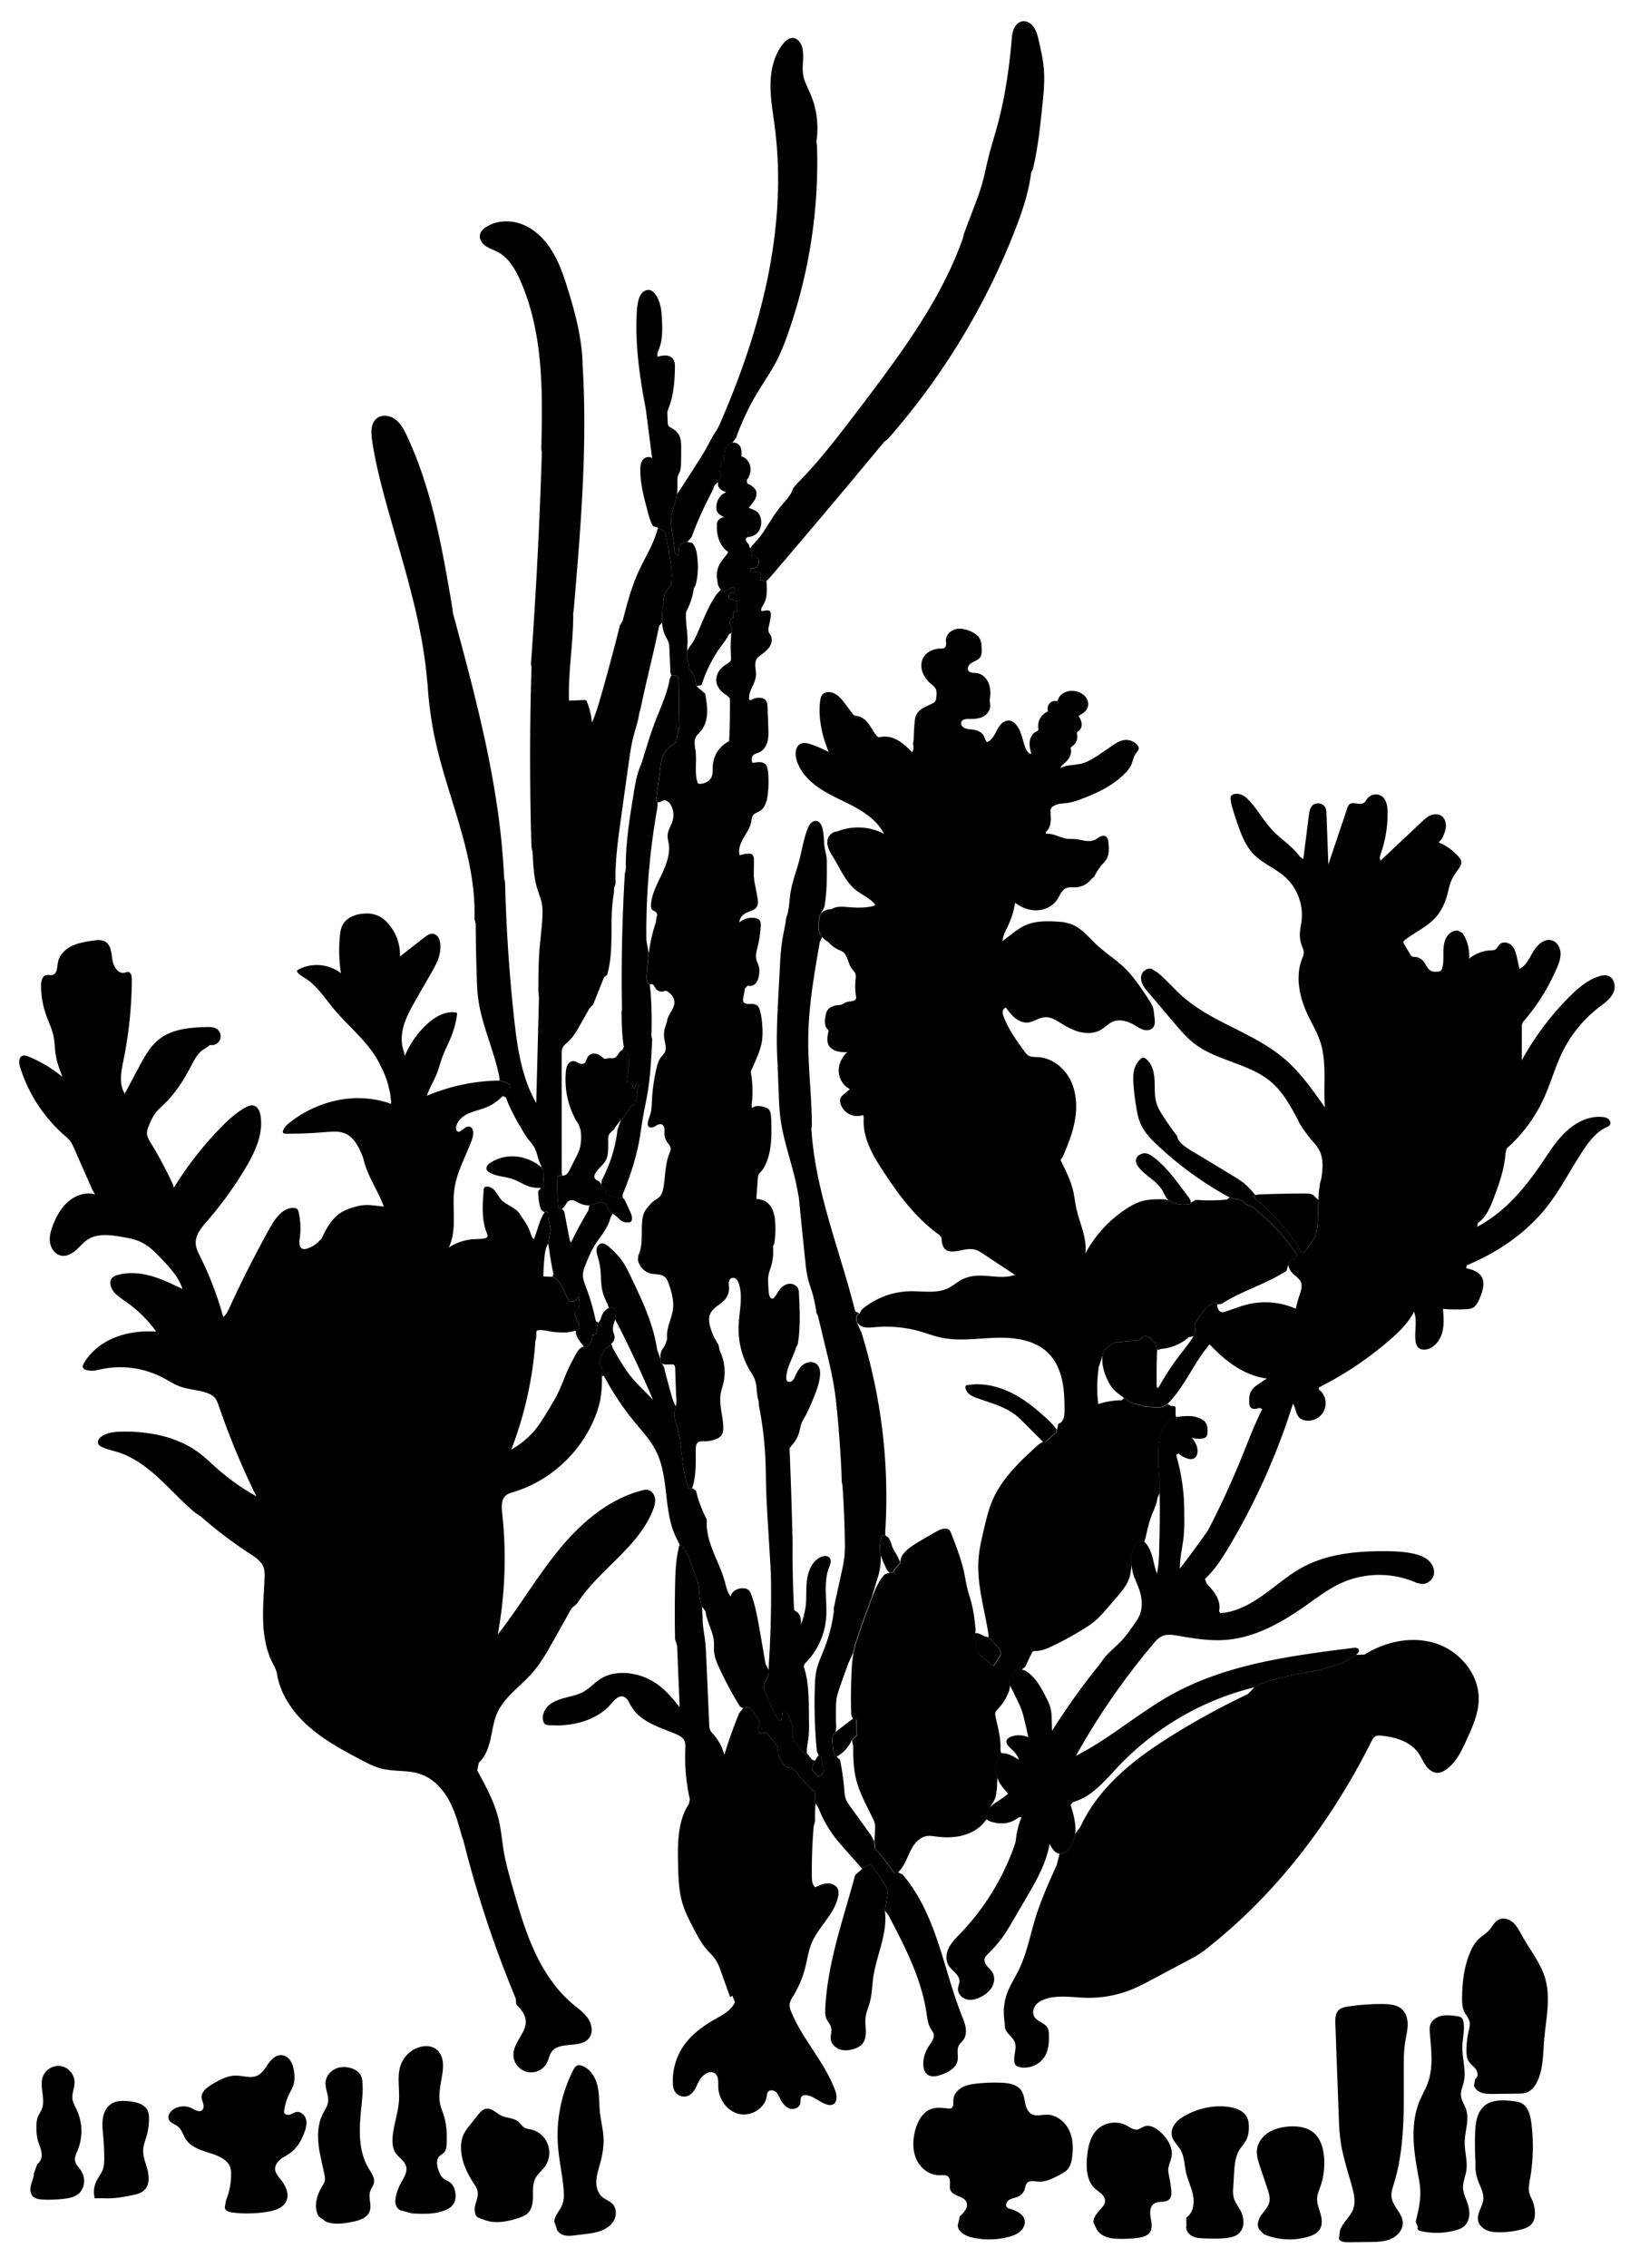 
<svg xmlns="http://www.w3.org/2000/svg" viewBox="0 0 1978 2751" id="illustration" preserveAspectRatio="xMidYMid meet">
    <title>Naiadaceæ</title>
    <path data-name="1" data-official="Naias marina" data-plain="Water-weed" data-loc="South Europe" d="M656.71,1441a58.41,58.41,0,0,1-12.53-1.24c-7.58-1.89-14.09-6.73-21.45-9.39-9.37-3.38-20-3.19-28.67-8.13a7.47,7.47,0,0,1-3.42-3.29,5.65,5.65,0,0,1,.74-5.14,13.5,13.5,0,0,1,4-3.6,48.84,48.84,0,0,1,31.87-7.31,57.11,57.11,0,0,1,30.11,13.21l1.79,2.78c0,7.33.35,14.66,1,21.95Zm97-83.19c1.74-.24,3-1.78,3.8-3.35a24.52,24.52,0,0,1,2.38-4.68c1.26-1.55,3.26-2.59,3.9-4.49a9,9,0,0,1,.67-2.13,4,4,0,0,1,1.44-1.18l2.59-1.52a4,4,0,0,0,2-2c.26-.82,0-1.75.3-2.54a6.34,6.34,0,0,1,1.34-1.55c1.46-1.68,1.07-4.2,1-6.42a19.29,19.29,0,0,1,.73-6.18,18.77,18.77,0,0,0,1.1-4.64c0-1.59-.75-3.35-2.27-3.84a36.65,36.65,0,0,1-2,5.28,3.78,3.78,0,0,1-.87,1.28,1.35,1.35,0,0,1-1.44.26c-.95-.49-.56-1.89-.59-3a3.12,3.12,0,0,0-2.75-2.91c-1-.09-2.28.28-2.94-.52l-1.51-1.94a124.54,124.54,0,0,0,2.34-26.77c0-2.61-.17-5.32-1.39-7.63s-3.87-4.06-6.4-3.43c-4.25,1-5,7.35-9,9.15-2.79,1.25-6.15-.17-9.07.72a10.1,10.1,0,0,1-2.12.63c-1.72.16-3.14-1.21-4.43-2.34a15.56,15.56,0,0,0-8.55-4.06,9.25,9.25,0,0,0-8.46,3.55c-1.95,2.82-2.18,7.14-5.3,8.56-2,.89-4.25.19-6.17-.75s-3.83-2.15-6-2.27c-3-.18-5.79,1.92-7.26,4.54s-1.89,5.7-2.14,8.7c-1.63,18.89,1.76,38.33,10.64,55.09l1.28,3a26.82,26.82,0,0,1,6,13,50.1,50.1,0,0,1,.26,14.47,43.14,43.14,0,0,1-1.43,7.73,56.55,56.55,0,0,1-3.89,9l-7.9,15.7a19.44,19.44,0,0,1-3.61,5.52,6.62,6.62,0,0,1-6,2l-4.75.49a20.89,20.89,0,0,0-1.11,7.6,223.22,223.22,0,0,0,1.75,31.33l3.65.82c4.31-1.37,5.11-7.64,9.16-9.64a8.12,8.12,0,0,1,6.29,0,57.44,57.44,0,0,1,5.79,2.84,27.74,27.74,0,0,0,12.4,2.82l11-3.31a8.82,8.82,0,0,1,10.35,3.63c1.46,2.47,1.69,5.65,3.7,7.69a14,14,0,0,0,3.18,2.13,32.07,32.07,0,0,1,5.56,4.06,46,46,0,0,0,4.73,4.22,13.41,13.41,0,0,0,10.63,1.92,3.34,3.34,0,0,0,1.43-.65,3.1,3.1,0,0,0,.8-1.41c1.18-3.77-.51-7.79-2.16-11.38l-4.83-10.51c-1-2.08-2-4.26-3.85-5.6l-6.94-.22a60.75,60.75,0,0,1-8.85-2.44,9.71,9.71,0,0,1-4-2.08,3.3,3.3,0,0,1-.58-4.14,15.75,15.75,0,0,1-5.63-7.37l-2.53-3.67c-2.59-1-5.55-2.55-5.95-5.31a6.63,6.63,0,0,1,.9-3.86c3.36-6.64,10.53-10.81,13.61-17.58,1.59-3.5,1.95-7.41,2.14-11.25q.27-5.37.14-10.74c-.07-2.92-.19-6,1.32-8.52,1.74-2.9,5.34-4.42,6.69-7.51Zm-85.52,133.73-1.57-8.53a52.56,52.56,0,0,1-1.23-11.23l-2.6-2.24c-.76-.34-1.54.43-2,1.12-6.5,9.74-8.31,21.82-13.07,32.52-2.22-1.93-3.08-4.93-4-7.7a61,61,0,0,0-9.16-17.09l-3.84-6c-5.22-8-16.06-10.26-22.48-17.29-2.86-3.13-4.7-7.06-7.38-10.34s-6.7-6-10.88-5.35a3.59,3.59,0,0,0-2.23,1.07,4.65,4.65,0,0,0-.78,2.67c-1.46,17.84-2.81,36.45,3.94,53,.47,1.16,1,2.44.59,3.62-.55,1.64-2.52,2.26-4.23,2.52-4.75.74-9.6.57-14.39,1a60.29,60.29,0,0,0-28.33,10c5.23-10.74,6.23-23,6.2-35s-1-24,.65-35.78c2.76-19.88,12.66-37.93,20-56.61,1.55-3.94,3-8.06,2.84-12.3-.12-2.85-1.35-6-4.06-6.93-2.88-.94-5.8,1.12-8.13,3l-4.66,3.15a3.34,3.34,0,0,1-3.51-2,7,7,0,0,1-.22-4.31c1.49-7.24,7.77-12.62,14.47-15.72s14.08-4.51,21-7.22a58.82,58.82,0,0,0,20.89-14.08l6.06-9.38a5.8,5.8,0,0,1,3.79-.79,8.32,8.32,0,0,0-3.1-4.61,12.62,12.62,0,0,0-5.15-2.26l-5.16-1.79A234.48,234.48,0,0,0,518,1329.16c3.07-9.34,8.43-17.76,12.06-26.9,2.61-6.6,4.31-13.52,6.76-20.18,3.14-8.56,7.52-16.61,10.88-25.09a113.9,113.9,0,0,0,6.95-26.61,2.17,2.17,0,0,0-.21-1.63,2.08,2.08,0,0,0-1.4-.63c-11.44-1.89-22.78,4-31.7,11.41-13.23,11-23.24,25.49-30.14,41.22l-1.05-5c-4-10.52-3.11-22.37.21-33.11s9-20.59,14.55-30.34l18.65-32.52c3.36-5.87,6.75-11.79,8.79-18.24a43.74,43.74,0,0,0,2-15.86c-.35-5.46-2.76-11.79-8.12-12.92-4.25-.89-8.3,2-11.72,4.62l-29.15,22.77a57.16,57.16,0,0,0-14.29-39.85A32.78,32.78,0,0,0,443,1108.12c-10.9.28-22.74,4.63-27.55,14.41-2,4-2.55,8.43-3,12.81a183,183,0,0,0,1.28,45.16c-14.42-11.47-35.85-13.22-51.94-4.24-.62.34-1.31.8-1.41,1.51a2.3,2.3,0,0,0,.63,1.63c2.61,3.34,6.53,5.34,10.08,7.66,13.67,8.89,22.71,23.12,33.09,35.69,18.28,22.12,41.85,40.26,55.48,65.51l1.75,3.8a109.86,109.86,0,0,1,13.34,46.88,121.26,121.26,0,0,0-64-4.64,140.51,140.51,0,0,0-58.49,26.75c-3.68,2.83-7.39,6.06-8.81,10.47a3.18,3.18,0,0,0-.12,2.06c.51,1.37,2.32,1.6,3.78,1.6q24.18,0,48.31-2c7.87-.65,16.11-1.4,23.37,1.69,11.24,4.77,16.88,17.12,21.52,28.41l1.47,5.25c4.94,19.38,17.18,36.1,23.94,54.93l-12-1.24a70.53,70.53,0,0,0-10.67-.56,58.21,58.21,0,0,0-12,2.16,62.92,62.92,0,0,0-16,6.23c-11.83,7-19,19.72-24.71,32.27l-4,4a32,32,0,0,1-14.36,8.32,8.35,8.35,0,0,1-4.64.21c-4.46-1.43-4.33-7.67-3.66-12.31a89.14,89.14,0,0,0-1.12-31.74,8.19,8.19,0,0,0-1.82-4.16c-1.35-1.34-3.42-1.63-5.32-1.55-12.9.5-21.54,13.05-27.85,24.32q-26.41,47.17-48.92,96.4c-2,4.29-4,8.76-7.78,11.62A405.89,405.89,0,0,0,243,1524.33c-2.51-5-5.18-10.24-5.49-15.87-.59-10.62,7.14-19.65,14.12-27.69A444.64,444.64,0,0,0,298,1416.63c11.43-19.21,21.72-41,18.2-63.09-.86-5.37-3.39-11.46-8.71-12.6-3.33-.73-6.72.79-9.7,2.45-12,6.67-22.11,16.19-31.61,26.06a423.09,423.09,0,0,0-55.28,71.35l-.67-3.21a479.52,479.52,0,0,0-27.11-51c-2.43-4-5-8.24-4.8-12.89a22.79,22.79,0,0,1,2-7.32c2.27-5.68,4.64-11.4,8.31-16.29,3.26-4.32,7.44-7.85,11.32-11.63,13.29-12.92,23.26-28.86,31.84-45.3,4.38-8.39,9.05-17.57,17.63-21.57l5.34-4.08a10.78,10.78,0,0,0,7.68-19.84c-3.36-2-7.48-2-11.37-1.89-20.18.42-41.72,2.19-57.66,14.57-11.23,8.72-18.24,21.65-24.93,34.19l-17.07,32c-7.43-11.64-4.38-26.77-1.62-40.3a505.94,505.94,0,0,0,10.2-98.64c0-3.51-.84-8.06-4.31-8.59-1.6-.24-3.14.56-4.71.9-7.92,1.69-13.43-7.88-14.6-15.9s-1.62-17.61-8.56-21.77c-4.43-2.65-10-2-15.13-1.24-8.84,1.31-17.85,2.66-25.86,6.63s-15,11-16.53,19.85c-1,5.7-.8,13.37-6.34,15-2.56.77-5.39-.31-8,.36-4.85,1.27-6.12,7.49-6.13,12.5a108.06,108.06,0,0,0,6.36,36.48c2.91,8.08,6.8,15.87,8.63,24.27,1.66,7.66,1.54,15.6,2.77,23.35,1.47,9.23,4.82,18,8.15,26.78A161.23,161.23,0,0,0,35.2,1281.8c-2.63-1.09-5.65-2.12-8.24-1-4.61,2.08-4.07,8.74-2.58,13.57a182.16,182.16,0,0,0,54.17,83.11,45.86,45.86,0,0,1,6.63,6.51,40.1,40.1,0,0,1,4.43,8.24l22.58,51.12,3.1,5.31c-11.05-3-23.16,1-31.93,8.37s-14.59,17.64-18.82,28.26c-2.79,7-5,14.55-3.82,22s6.54,14.66,14,15.84c6.43,1,12.73-2.54,17.61-6.85s9-9.52,14.55-13c11.81-7.43,27-5.36,40.76-3,7.43,1.26,14.94,2.56,21.85,5.58,11.56,5.07,20.49,14.55,29.06,23.81,9.35,10.1,18.95,20.71,22.88,33.89-12.4-6.07-24.89-12.19-38.19-15.89s-27.62-4.89-40.89-1a14.29,14.29,0,0,0-5.77,2.82c-5,4.59-2.36,13.16,2.18,18.22,4.36,4.86,10,8.37,15.31,12.16a154.37,154.37,0,0,1,35.55,35.32c-16.74-1-33.83.75-49.45,6.84s-29.73,16.8-38.22,31.26c-1.07,1.81-2.05,4-1.1,5.92.75,1.47,2.44,2.16,4,2.58a26.23,26.23,0,0,0,13.79-.13l5-1a111.9,111.9,0,0,1,73.94,10.39c6.87,3.61,13.4,8,20.68,10.64,10.35,3.83,21.7,4.13,32.16,7.62,3.71,1.24,7.39,3,10,5.86s3.82,6.56,5.06,10.16A945.88,945.88,0,0,0,311.06,1815a282.18,282.18,0,0,1-49.71-35.53c-6.12-5.46-12-11.21-18.5-16.22-26.54-20.48-61.45-27.31-95-26.72-8.46.15-17.38.89-24.36,5.67-3,2-5.67,5.65-4.32,9,.81,2,2.82,3.19,4.77,4.1,6.17,2.87,12.93,4.18,19.42,6.24,19.07,6.06,35.47,18.48,50.14,32.08S221.58,1822.21,237,1835l6.91,4.63a524.19,524.19,0,0,0,59.74,45.25c6.39,4.16,13.26,8.65,16,15.76,1.65,4.3,1.56,9,1.38,13.64-.7,18.22-2.45,36.45-1.61,54.66s4.43,36.69,13.64,52.42l2.71,6.71c3.39,25.33,18.56,47.93,37.56,65s41.73,29.41,64.34,41.34c8.18,4.32,16.47,8.64,25.44,10.9,15.47,3.88,32.18,1.43,47.24,6.65,14.83,5.14,26.41,17.29,34.05,31s11.85,29,16,44.16l1.82,5a1357.1,1357.1,0,0,0,63.7,192.17l.53,6.77c5.09,5.43,10.44,11.38,11.41,18.77,1.91,14.55-13.67,26.11-14.76,40.75a21.54,21.54,0,0,0,40.91,10.9c2-4.09,2.63-8.81,5.23-12.53,9.57-13.7,35.17-3.57,45.48-16.72,5.2-6.64,3.67-16.62-1-23.66s-11.76-12-18.24-17.38c-20.83-17.37-36.08-40.66-47.33-65.34S629.41,2315,622,2288.92c-4.16-14.56-8.33-29.17-10.84-44.11-2-12.25-3-24.69-5.77-36.78-5-21.51-15.7-41.19-26.29-60.56L581,2138c8.06-7.19,11.87-18,14.23-28.51s3.63-21.44,8-31.33c8.6-19.61,27.7-32.13,41.93-48.13,10.87-12.23,19-26.63,27-40.9L693.51,1951l6.92-6.19c26.39-41,73.84-67.5,91.81-112.84,1.84-4.63,3.35-9.6,2.61-14.52s-4.33-9.72-9.26-10.38a16.77,16.77,0,0,0-6.39.74c-40.83,10.5-74.48,39.64-101.16,72.27s-47.91,69.4-74,102.47a507.31,507.31,0,0,0,5.39-146.83c-.85-7.71-1.36-16.82,4.56-21.84,2.63-2.24,6.09-3.18,9.39-4.18,48.39-14.6,88.33-54.56,102.91-103l2-7.71a156.57,156.57,0,0,0,2.13-30.27l.83-6.83c.08-1.88-1.57-3.31-2.54-4.93a10.15,10.15,0,0,1-.81-7.67,29.77,29.77,0,0,1,3.25-7.21l2.29-4.08a9.68,9.68,0,0,1,2-2.79c1.41-1.2,3.51-1.63,4.46-3.22l1.93-2.1a10.12,10.12,0,0,0,3.74-10.11c-.34-1.51-1-2.91-1.42-4.4-1.91-7.27,3.46-14.49,3.64-22,.07-2.67-.79-5.69-3.17-6.9a6.87,6.87,0,0,0-5.56.11c-5.5,2.16-9,7.87-10.08,13.67l-2.74,4.16a24.17,24.17,0,0,0-1.78,8.92c0,1.42.08,2.95-.72,4.12-1.05,1.57-3.26,1.86-5.12,1.55a21.56,21.56,0,0,1-5,14.15l-5.17.1c-5.08,1.28-8.1,6.37-10.56,11-3.31,6.22-6.61,12.45-9.49,18.88-3.57,8-6.46,16.23-10.14,24.15-4.57,9.82-10.31,19-16,28.22-4.19,6.73-8.41,13.48-13.49,19.56a104.74,104.74,0,0,1-28.32,23.17,450.37,450.37,0,0,0,29.24-131.72l1.07-4.52,0-5.27a3.9,3.9,0,0,1,.44-2.14,3.55,3.55,0,0,1,2.79-1.17c5.41-.42,10.75,1.17,16.13,2a112.58,112.58,0,0,0,18.37.74l3.52-.57c2.24-.5,4.47-1,6.71-1.55a7.14,7.14,0,0,0,3.43-1.52,5.08,5.08,0,0,0,.91-5,25.89,25.89,0,0,0-2.36-4.78,47,47,0,0,1-3.7-11.18l-.17-.39c3.49-.72,5.87-4.2,6.44-7.72s-.28-7.09-1.14-10.55a17.21,17.21,0,0,1-4.63,5.08c-2,1.23-4.66,1.57-6.51.18a8.84,8.84,0,0,1-2.42-3.68q-3.63-8.13-8-15.88c-1.75-3.07-3.73-6.22-6.84-7.9l-3.32-2-9.87-.32a1.28,1.28,0,0,1-1-.3,1.29,1.29,0,0,1-.21-.91q.3-10.42,1.25-20.83c.56-6.16,1.36-12.52,4.57-17.81Z"></path>
    <path data-name="1a" data-official="" data-plain="Ovary" data-loc="" d="M45.2,2624.93c4.62-2.75,6-9,5.15-14.29s-3.34-10.21-4.68-15.42a60.82,60.82,0,0,1-1.47-14.45c0-4.24.07-8.58,1.56-12.55,1.32-3.55,3.67-6.63,5-10.15,4.88-12.53-3.5-27.36,1.49-39.84A20.4,20.4,0,0,1,74,2506.09a20.39,20.39,0,0,1,16.42,18.66c.32,7.47-3.59,14.81-2.36,22.19.69,4.16,3,7.86,4.8,11.67a61.26,61.26,0,0,1,1.5,49.24c-1.77,4.31-4.09,8.81-3.21,13.38s4.56,7.77,7.11,11.56c5.84,8.66,4.93,21.8-3.19,28.38-4.69,3.8-10.9,5.07-16.89,5.84A144.89,144.89,0,0,1,52,2668c-4.51-.24-9.45-.9-12.45-4.26-3.18-3.56-3.08-9-1.89-13.61s3.28-9.07,3.49-13.83Z"></path>
    <path data-name="1b" data-official="" data-plain="Section" data-loc="" d="M114.93,2666.43a30.48,30.48,0,0,1,2-20.59c2.35-4.94,6-9.21,7.87-14.36,1.61-4.5,1.72-9.39,1.7-14.17q-.07-13.24-1.26-26.45c-.63-7.06-1.5-14.19-.45-21.19s4.34-14,10.31-17.84c6.4-4.09,14.59-3.82,22.14-3,8.52,1,18.23,3.41,21.92,11.15,1.74,3.65,1.77,7.85,1.6,11.89a79.22,79.22,0,0,1-2.32,17.21c-1.58,5.94-4.19,11.67-4.64,17.8-.63,8.69,3.13,17,5.27,25.46s2.17,18.61-4.25,24.51c-3.73,3.43-8.91,4.69-13.87,5.75-11.72,2.5-23.67,4.52-35.62,3.81Z"></path>
    <path data-name="2" data-official="Zannichellia palustris" data-plain="Horned Pond-weed" data-loc="Ponds, England" d="M1417.69,1455.52c-3.37-3-4.82-7.45-7-11.34-6.47-11.29-19.41-17.17-27.87-27.06A18.8,18.8,0,0,1,1379,1411a8.86,8.86,0,0,1,.46-7,10,10,0,0,1,4.86-4,12.71,12.71,0,0,1,4.49-1.1c3.84-.13,7.37,2,10.47,4.29,12.54,9.18,22.34,21.53,31.75,33.9q5.68,7.46,11.25,15c1.46,2,3,4.23,2.72,6.68a2.13,2.13,0,0,1-.6,1.41,2.69,2.69,0,0,1-1.38.53,38.36,38.36,0,0,1-20.53-2.07Zm-60.18,172.62a8.2,8.2,0,0,0-5.29.54,24.43,24.43,0,0,0-4.62,2.78c-3.35,2.38-6.84,4.91-8.62,8.61l-1,4.13c-1.32,8.82,1,17.81,4.37,26,2.52,6.13,5.74,12.11,10.53,16.69a62.06,62.06,0,0,0,5.24,4.33l5.68,4.36c3.59,2.76,7.29,5.57,11.62,6.86a36.6,36.6,0,0,0,7.87,1.18l4.8,2.43,14.6.87c3.38.2,7.07.32,9.81-1.68l4.39-2.41c20.85-20.91,31.77-49.82,51-72.19,9.38,10.06,19.62,19.43,31.21,26.85s24.59,12.86,38.23,14.68q-6.09,3.67-11.83,7.9a26.17,26.17,0,0,0-6.7,6.4c-2.74,4.19-3.05,9.49-2.9,14.5.07,2.1.27,4.36,1.63,6,2.53,3,7.26,2,11,.75l3.26,1.55c-9.58,18.68-16.9,38.41-24.79,57.86q-17.8,43.92-39.53,86.13l-2.3,4.14q-16.26,23-33.36,45.32c-.25-13.4,3.34-26.54,4.64-39.88a231.68,231.68,0,0,0,.65-24.3c-.05-6.88-.11-13.75-.5-20.62a247.72,247.72,0,0,0-9.37-53.17l3.37-1.81c1.07,1.79,3,2.84,4.89,3.8a25.35,25.35,0,0,0,7.74,3c2.75.41,5.81-.23,7.66-2.31a9,9,0,0,0,1.85-3.79,18,18,0,0,0-.87-10.66,32.19,32.19,0,0,0-5.68-9.2,27.56,27.56,0,0,0,11.92,1.27c2.34-.27,4.89-1,6.11-3a8.55,8.55,0,0,0,1-3.84c.38-4.56.23-9.56-2.62-13.15a14.52,14.52,0,0,0-4.16-3.43,32.85,32.85,0,0,0-15.45-4,97.12,97.12,0,0,0-16,1.27l-5.44,2c-8.87,5.89-13.52,16.55-15.14,27.08s-.69,21.25-.89,31.9l.63,6.65c1.88,30.24,1.29,60.57.59,90.86-.24,10.48-.51,21-2.79,31.28-2.57-6.57-3.71-13.59-5.61-20.38s-4.72-13.59-9.89-18.38l-5-1c-1.91.61-3.92,1.31-5.17,2.87a10.36,10.36,0,0,0-1.43,2.86,98.58,98.58,0,0,0-4.94,15.76l1.53,6.35c-.66,11,5.43,21,9,31.37,3.46,10,4.56,21.32.44,31.08a62.67,62.67,0,0,1-6.85,11.44c-4.94,7-9.9,14.11-15.84,20.33-7.52,7.88-16.62,14.39-22.62,23.48l-3,4.19a837.61,837.61,0,0,0-57.89,80.76l-.5-14.83a59.48,59.48,0,0,0-1.36-12.85,60.51,60.51,0,0,0-5.13-12.29c-6.4-12.6-13.43-25.9-25.68-33l-4.29-1.54a14.76,14.76,0,0,0-3.5-1.13h-2.29a57.1,57.1,0,0,0-9.85,15.34l1.65,5.35,8.64,17.68a119.27,119.27,0,0,1,5.32,12,111.48,111.48,0,0,1,3.31,11.62q2.6,10.71,4.85,21.48a28.48,28.48,0,0,0-20.61-.84c-2.77,1-5.72,2.83-6,5.75-.25,2.39,1.38,4.53,3,6.28,4.67,4.92,10.53,9.44,12,16.06-6.55-4.18-13.72-8.52-21.47-7.94l-2.73,4.19a34.47,34.47,0,0,0-4.07,15,17.67,17.67,0,0,1-.5,4.77l2.68,4.64c1.56,7.68,7.28,13.7,12.4,19.62a1.26,1.26,0,0,1,.44,1.08,1.24,1.24,0,0,1-.51.6c-3.36,2.57-6.73,5.14-10.25,7.49-4.34,2.9-9,5.58-12.14,9.76a18.88,18.88,0,0,0-3.3,7.09c-.44,1.93-.54,4.1.56,5.74a8.37,8.37,0,0,0,4.43,2.82c10.07,3.49,21.9,3.46,30.77-2.47,2.14-1.43,4.55-3.27,7-2.51a99.54,99.54,0,0,0-6.55,25.27l-.83,5.47a294.47,294.47,0,0,1-66.47,109.8c-5.18,5.39-10.66,10.71-14.1,17.35s-4.51,15.05-.68,21.48c4.1,6.87,13.35,11.27,13.35,19.26,0,3.18-1.59,6.17-1.77,9.34-.34,6.14,5,11.56,11,12.91s12.3-.57,17.71-3.51c5.25-2.85,10.1-6.81,12.9-12.1s3.27-12,.2-17.16c-1.74-2.9-4.42-5.08-6.55-7.7s-3.76-6.07-2.79-9.3c.63-2.1,2.23-3.73,3.77-5.28a186,186,0,0,0,14.11-15.47c6.57-8.29,11.93-17.47,17.27-26.61l15.57-26.66c7.94-13.6,15.92-27.29,21.55-42a127.89,127.89,0,0,0,6.49-23c2.62,5.38,6.26,11.5,12.22,12,3.82.3,7.41-2,10.08-4.71,6.68-6.87,9.24-16.92,9-26.5s-3.08-18.87-5.86-28l2.75-3.39c22.91-6.07,38.88-26,55.15-43.21a339.38,339.38,0,0,1,165.22-96l5.13-3c37.93-16.69,84.21-12.43,118.06-36.33,2.12-1.5,4.42-3.92,3.42-6.32s-4.31-2.46-6.88-2.14c-75.65,9.5-153.4,19.66-220.13,56.55-40.26,22.26-75.12,53.57-116.19,74.28a852.49,852.49,0,0,1,93.88-135.8c3-3.57,6.2-7.21,10.44-9.18,6-2.8,13.06-1.71,19.61-.58,19.2,3.31,38.65,6.56,58.08,5,35.06-2.73,67.07-20.7,95.86-40.91,14.69-10.32,29-21.42,45.47-28.66a111.89,111.89,0,0,1,89.94.38l6.71,1.42a14.94,14.94,0,0,0,14.25-11.4c1.4-6.41-1.83-13.19-6.8-17.48s-11.4-6.49-17.81-7.91c-11.38-2.54-23.12-3-34.79-3-34.37-.18-69.9,3.18-100.1,19.6-16.93,9.21-31.49,22.16-47.18,33.36s-33.35,20.93-52.58,22.19l-1.27-2.64c1.38-6.17-.3-12.72-3.34-18.27s-7.39-10.25-11.71-14.88l-2.16-5.71c11.91-11,20.78-24.9,29.09-38.84A817.11,817.11,0,0,0,1569,1702.61c3.48,5.25,3.29,12.65,7.83,17a14.16,14.16,0,0,0,8.44,3.54,21.17,21.17,0,0,0,14.92-38l.79-2.52a415.9,415.9,0,0,0,85-56.87c11.62-10,22.89-21,29.92-34.68,4.24,11.14.35,23.68,1.85,35.51a13.76,13.76,0,0,0,2.61,7.17c3.17,3.8,9.11,4,13.72,2.17,8.56-3.33,14.18-11.93,16.34-20.85s1.42-18.27.65-27.42a209.41,209.41,0,0,0,27.78.38c2.89-.15,5.86-.39,8.42-1.73,4.38-2.3,6.57-7.24,8.44-11.82,3.48-8.51,6.84-18.67,1.87-26.4-3.89-6-11.5-8.26-18.48-9.87l1.07-3.58c37.35-15.53,71.91-39,96.93-70.77,16.94-21.51,29.18-46.28,44.38-69.05,7.36-11,15.94-22,28-27.51a9.61,9.61,0,0,0,3.82-2.44c1.68-2.17.8-5.54-1.25-7.35s-4.9-2.41-7.63-2.67c-16.3-1.53-32.27,6.62-44.19,17.84s-20.61,25.37-29.8,38.92c-20.67,30.5-45.45,59.52-78.12,76.54l1.2-4.76c9.89-6.93,14.85-18.81,19.13-30.1,6.67-17.57,13-35.58,14.3-54.32l1.29-5.78a183.36,183.36,0,0,0,45.51-61.6c8.15-18,13.35-37.28,22-55.05a155.62,155.62,0,0,1,44.5-54.64c6.48-5,13.62-9.81,17.27-17.15s1.9-18.12-5.76-21c-3.84-1.46-8.16-.61-12.06.7-13.81,4.63-25.17,14.53-35.46,24.84a341.37,341.37,0,0,0-57.56,76.83l.07-40.36a13.09,13.09,0,0,1,.42-4,13.35,13.35,0,0,1,2.87-4.34c16.08-18.58,28.93-39.85,38.83-62.34,2.63-6,5.11-12.32,4.87-18.87s-3.88-13.4-10.1-15.46c-8.91-2.94-17.77,4.8-22.66,12.81s-8.74,17.55-17.08,21.83l-2.89-13.13c-1.18-5.36-2.49-11-6.2-15s-10.63-5.71-14.68-2c-2.18,2-3.22,5.22-5.84,6.61-1.62.86-3.56.84-5.4.91a43.64,43.64,0,0,0-26.16,10.12,49.88,49.88,0,0,0-7.85-31l-5.59-3.11c-6.18-.63-12,3.91-14.71,9.49s-3,12-3,18.24.21,12.56-1.69,18.48a5,5,0,0,1-1.68,2.72,5.54,5.54,0,0,1-2.45.68c-3,.33-6.16.64-8.9-.62-4.79-2.22-6.33-8.2-9.81-12.16a14.86,14.86,0,0,0-9.88-4.93c-1.44-.11-3,0-4.16-.88a6.2,6.2,0,0,1-1.56-2l-7.77-13a3.64,3.64,0,0,1-.71-1.92,3.71,3.71,0,0,1,1.76-2.56c12.22-9.66,27.17-16,37.52-27.61,7.08-7.95,11.55-17.95,14.25-28.25,1.34-5.15,2.28-10.44,4.3-15.37,2.27-5.55,5.83-10.47,9.3-15.37,1.56-2.19,3.16-4.57,3.21-7.26.06-3.07-1.92-5.77-4-8.06a64,64,0,0,0-23.41-16.52l4-4.62c2.16-4.68,4.35-9.5,4.68-14.64s-1.61-10.77-6-13.4c-3.9-2.31-9-1.85-13.07,0s-7.49,5.06-10.79,8.17l-49.38,46.48c-1.7-2.38-.71-5.66.26-8.42a147.42,147.42,0,0,0,8.25-50.21c-.08-7.06-1.14-15-6.77-19.27a13.08,13.08,0,0,0-17.39,2.13c-1.61,2-2.67,4.51-4.85,5.85-5.19,3.19-13.23-2.31-17.61,1.93a10.6,10.6,0,0,0-2.28,4.34l-23,68.34q-1.12-31.05-2.33-62.09a19.56,19.56,0,0,0-.84-5.91c-2.18-6.08-11.22-8.24-15.91-3.79-3.25,3.07-4,7.88-4.57,12.32l-6.76,53-4.34-3.19c-8.53-12.13-21.7-20.1-32-30.74-10.74-11.08-18.25-24.9-28.63-36.32-2.68-3-5.62-5.78-9.21-7.5s-8-2.2-11.55-.43a4.64,4.64,0,0,0-2,1.73,5.17,5.17,0,0,0-.47,2.58,42.85,42.85,0,0,0,2.07,11.07q3.36,11.72,7.45,23.2c4.31,12.11,9.44,24.31,18.36,33.57,11,11.4,26.58,17.2,38.35,27.76a62.57,62.57,0,0,1,19.21,57.63l-1,6.56a39,39,0,0,0,2,19.13c.94,2.52,2.14,5,2.27,7.68.15,3.16-1.23,6.17-2.33,9.14-8.09,21.65-2.63,46.19,7.27,67.07,5,10.55,11.11,20.63,14.86,31.69,8.67,25.6,3.81,53.59,5.91,80.54-15-21.46-30.28-43.19-50.34-60-36.7-30.83-86.54-42.9-122.43-74.68-10.53-9.33-19.65-20.19-30.52-29.12L1397,1175a11.06,11.06,0,0,0-10.85,5.34c-2.16,3.81-1.79,8.64-.09,12.67s4.57,7.44,7.4,10.77l31.4,37c7.55,8.91,15.18,17.89,24.42,25,27.83,21.48,67.24,24,93.78,47.09,14,12.12,23,28.79,31.71,45.07l1.82,3.91a158.19,158.19,0,0,0,15,20.94c3.33,3.94,6.9,7.78,9.31,12.36,5.43,10.29,4.27,22.69,2.58,34.2l-1.66,6c-2.55,15.16-2.09,30.63-2.75,46-.29,6.51-.82,13.19-3.64,19.06a52.32,52.32,0,0,1-4,6.59l-4.16,6.11c-1.71,2.51-3.51,5.11-6.17,6.58l-1.7.47c-5.94-13.19-15.24-24.52-24.5-35.62-2.14-2.56-4.28-5.13-6.53-7.59a234.68,234.68,0,0,0-19.33-18.24l-6.5-5.67.63-3.57a106,106,0,0,0-12.2-13.11,104.28,104.28,0,0,0-13.71-9.41q-24.42-14.91-49-29.62c-6.89-4.13-14-8.45-18.54-15.07l-1.71-4.8q-8.57-11.26-16.28-23.13c-3.28-5-6.48-10.24-8.26-16-2.82-9.1-1.91-18.87-2.42-28.39s-3-19.78-10.51-25.62a5.29,5.29,0,0,0-3.77-1.42,5.41,5.41,0,0,0-2.83,1.69,27.08,27.08,0,0,0-6.86,10.68c-1.91,5.49-2,11.44-1.75,17.26a258.67,258.67,0,0,0,3.15,28.15c1.19,7.68,2.51,15.43,5.65,22.54,4.59,10.4,12.77,18.74,21.07,26.5a425.71,425.71,0,0,0,86.75,62.67l7.16,2a13.4,13.4,0,0,1,10.43,3.67,31,31,0,0,0,2.65,2.6c1.92,1.45,4.42,1.83,6.61,2.84a24.6,24.6,0,0,1,5.74,4.11c9.12,8,18.27,15.94,26.34,24.95,2.3,2.57,4.51,5.21,6.68,7.88q8.6,10.53,16.52,21.55l-2.2,3.73c-2,2.32-6,2.19-7.67,4.78a5.77,5.77,0,0,0-.75,3c0,5,3.33,9.51,7.11,12.86,3,2.64,6.41,5,8,8.7,2.07,4.87.22,10.41-1.44,15.43-1.84,5.56-3.43,11.21-4.77,16.91a91.59,91.59,0,0,0-57.63-5.41c-9.51,2.24-18.59,6-27.9,9a9.08,9.08,0,0,1-4.32.62,6.31,6.31,0,0,1-4.28-3.64,18.42,18.42,0,0,1-1.38-5.65l-1.94-2.81c-5.84,1.68-10.61,6-14.38,10.74s-6.78,10.11-10.48,14.94l.16,3.76a18.63,18.63,0,0,1,.31,6.89,16.83,16.83,0,0,1-2.34,5.23c-4.91,8.13-11.07,15.41-16.85,23a300.36,300.36,0,0,0-23.73,36c-.83,1.48-1.77,3.07-3.34,3.7a14.7,14.7,0,0,1-.63-4.81q-.33-20.69.54-41.35l-1.67-8.86a5.51,5.51,0,0,1-3.72-2c-.49-.61-.84-1.32-1.28-2a8.94,8.94,0,0,0-8.89-3.66,3.94,3.94,0,0,0-2.29,1.16c-.52.61-.74,1.45-1.32,2l-3.9,1.58a7,7,0,0,1-2.93.61l-10.74.61ZM1193.7,1984.32c-3.31-1.89-6.93-3.84-10.71-3.39a2.07,2.07,0,0,0-1.11.37c-.65.55-.52,1.57-.33,2.4l4.38,18.93,2.63,4.08a127.94,127.94,0,0,0,12.87,11.07l4.22,2.88,7-10.92a10.42,10.42,0,0,0,1.6-3.26c.65-2.79-1-5.56-2.7-7.86a68.18,68.18,0,0,0-12.34-12.66Zm-110.31-77c2-4.28,5.4-7.68,8.76-11l-.28-2.19c-1.85-6.49-6.62-11.76-9.06-18-1-2.58-1.61-5.32-2.79-7.83s-3.06-4.88-5.7-5.74a3.63,3.63,0,0,0-3.87.69,4.45,4.45,0,0,0-.73,1.48,37.94,37.94,0,0,0-.73,21.78,75.34,75.34,0,0,0,4.17,10.94l1.78,4c1,2.35,2.33,4.94,4.77,5.72Zm199-173.24c-4.06-5.63-9.09-10.49-14.21-15.18-13-11.89-27-23-43-30.49s-34.06-11.34-51.43-8.26a3.18,3.18,0,0,0-1.59.6,2.85,2.85,0,0,0-.61,2.61,13.13,13.13,0,0,0,5.57,8.36,35.87,35.87,0,0,0,9.3,4.39c16.54,5.83,34.11,10.41,47.62,21.58,2.89,2.4,5.56,5.06,8.21,7.72l23.17,23.21,2.8.91a84.54,84.54,0,0,1,13.32-11.75Z"></path>
    <path data-name="2a" data-official="" data-plain="Flower" data-loc="" d="M274.36,2668.67a81.41,81.41,0,0,0,6.06-31.69,25.21,25.21,0,0,0-1.45-9.22c-1.67-4.07-5.08-7.2-8.8-9.55-7.18-4.51-15.6-6.5-23.61-9.28s-16.13-6.73-20.84-13.78c-3.5-5.24-5-12-9.95-15.9-3.64-2.87-9-4.08-10.84-8.35s1.17-9.16,4.93-11.88a22.36,22.36,0,0,1,22.58-1.87c4.16,2.07,9.34,5.42,12.82,2.33,2-1.76,2.09-4.84,1.46-7.41s-1.86-5-2.05-7.65c-.51-7.22,6.47-12.47,12.69-16.17,8.94-5.33,18.52-10.66,28.92-10.63,8.62,0,17.66,3.69,25.55.23,6.11-2.67,9.71-8.89,13.55-14.34s9.23-10.93,15.9-10.72c4.66.15,8.88,3.23,11.4,7.15s3.6,8.61,4.21,13.24c.66,4.94.84,10-.52,14.83-1.16,4.07-3.38,7.74-5.23,11.54a69.39,69.39,0,0,0-6.23,19.88,6.58,6.58,0,0,0,0,3.09c.87,2.63,4.47,3.21,7.11,2.36s5-2.63,7.7-3.09c5.22-.88,10.18,3.58,11.57,8.69s.05,10.54-1.71,15.52c-3.48,9.83-8.91,19.34-17.36,25.44-3.79,2.74-8.09,4.72-11.75,7.64s-6.72,7.12-6.61,11.79c.12,5.35,4.2,9.62,7.54,13.81,5.73,7.19,9.9,17.17,5.93,25.47-3.83,8-13.51,11.09-22.25,12.57a149.89,149.89,0,0,1-43.08,1c-4.15-.51-9.42-2.48-9.18-6.66Z"></path>
    <path data-name="2b" data-official="" data-plain="Ovary" data-loc="" d="M386.71,2688.36c-6.26-10.82-2.78-24.83,3.69-35.53,1.57-2.6,3.34-5.21,3.8-8.21a19.2,19.2,0,0,0-.47-6.57c-2.37-12.26-5.77-24.35-7.16-36.76s-.65-25.44,4.91-36.63c2.46-5,5.88-9.63,6.63-15.12,1.09-8-3.69-15.77-3.05-23.79.57-7,5.54-13.35,11.95-16.31s14-2.77,20.66-.28c3.86,1.45,7.56,3.77,9.68,7.31,1.78,3,2.29,6.5,2.54,9.94.69,9.55-.33,19.13-1.3,28.66-1.31,12.77-2.53,25.61-1.69,38.42s3.84,25.68,10.46,36.68c3.3,5.49,7.67,11.33,6.38,17.61-.76,3.66-3.37,6.68-4.54,10.24-2.53,7.74,2.15,16.55-.63,24.21-3,8.25-12.93,11.25-21.56,12.91-10.46,2-21.63,3.63-31.51-.37Z"></path>
    <path data-name="3" data-official="Tirglochin palustre" data-plain="Marsh Arrow-grass" data-loc="Marshes, England" d="M989.72,2187.6a146.74,146.74,0,0,0-.53,21.07l-1.76,6.43c-1.76,20.46-2.52,41-2.25,61.54.06,4.59.49,9.84,4.15,12.61,4.65-2.24,9.46-4.53,14.62-4.76s10.79,2.17,12.77,6.93c1.18,2.84.92,6.06.31,9.07-4.31,21.53-24,36.59-32.3,56.91-3.75,9.16-5.05,19.09-7.46,28.68a127.26,127.26,0,0,1-14.58,34.86c-2,3.29-4.21,6.68-4.49,10.52-.23,3.18.91,6.28,2.13,9.23,13.92,33.61,40.74,60.87,53.15,95.07,2.17,6,2.9,14.49-3,17-2.24,1-4.84.66-7.19-.05-9-2.75-16.29-10.89-25.74-11.32a6.23,6.23,0,0,0-4.15,1c-2.66,2.06-1.57,6.25-2.43,9.5-1.37,5.22-8.22,7.42-13.26,5.5s-8.45-6.68-10.87-11.51c-1.55-3.1-2.92-6.46-5.61-8.64s-7.23-2.58-9.27.21c-1.1,1.48-1.21,3.44-1.5,5.26-2.28,14.7-19,24.76-33.52,21.47s-25-17.91-25.32-32.79c-.12-5.69.65-12.39-3.69-16.07-6-5.12-15.25,1-19.09,7.88s-6.36,15.58-13.56,18.84a13.34,13.34,0,0,1-16.45-5.27c-1.79-3.1-2.22-6.79-2.35-10.37a74.94,74.94,0,0,1,13.25-45.09c9.5-13.67,23.32-23.77,37.8-32,9.44-5.35,20-10.76,24.32-20.7l-3.07-7.86-2.72,1.76-11.3-31.46c-1.68-4.68-3.39-9.41-6.11-13.57-3.05-4.65-7.24-8.41-10.88-12.61-6.68-7.71-11.46-16.85-16.18-25.9-5-9.56-10-19.18-13.16-29.48-4.8-15.58-5.21-32.12-5.58-48.42-.57-25-.68-51.77,13-72.75l1.29-5.6a235.65,235.65,0,0,1-5.53-61.07c.15-3.6.33-7.39-1.31-10.6-2-3.91-6.26-6.05-10.3-7.78-10.18-4.37-20.78-7.81-30.6-12.94s-19-12.25-24.22-22c-2.18-4.07-4.16-9-8.58-10.35-5.9-1.77-11,4.09-15,8.75-18.17,20.93-48.26,27.85-75.9,25.8a7.79,7.79,0,0,1-4.51-1.32,6.28,6.28,0,0,1-1.75-2.89c-2.39-7.11,1.17-15.17,6.85-20.07s13.08-7.26,20.35-9.12,14.74-3.39,21.29-7c7.87-4.39,13.87-11.54,21.57-16.21,9.33-5.66,20.67-7.33,31.55-6.43a73.64,73.64,0,0,1,34.71,12.13c11.45,7.66,20.49,18.37,29,29.16l-3.07-74.47-2.52-8q-.6-31.6,0-63.22c.3-16.36.85-32.86,4.73-48.76.18-.72.44-1.54,1.12-1.83.85-.37,1.77.3,2.42,1,7.34,7.33,9.69,18.09,13.39,27.78,2.09,5.51,4.72,10.85,6.1,16.58,2.3,9.55,1.08,19.94,5.05,28.93l.61,13c-.09,9.46,1.86,18.8,3,28.2.89,7.62,1.23,15.3,1.57,23l3.48,78.84c.11,2.48.24,5.06,1.39,7.28a20.29,20.29,0,0,0,3.26,4.15,60,60,0,0,1,13.68,25.41q7.8-25.8,18.05-50.78l4.74-5.78a8.5,8.5,0,0,1,10.71,1.55,18.1,18.1,0,0,1,1.38,2l8.4,13.39-2.25,6.48c.27,2.24-.33,5,1.47,6.37,2.17,1.63,5.27-.69,7.92-.12,1.69.37,2.89,1.83,3.94,3.21l10.22,13.36.27,8.94a94.22,94.22,0,0,0,7,12.58l4.66,3.86a10,10,0,0,1,7.39,2.4,34.18,34.18,0,0,1,5.34,5.91,158.81,158.81,0,0,0,21.12,22.18Zm-.89-52.07q-1.86,4.65-3.55,9.35a2.18,2.18,0,0,0-.2,1.14,2.11,2.11,0,0,0,.49.89,51.71,51.71,0,0,0,8,8.23l1.8-1.14c2-1.82,4.11-3.92,4.28-6.61a10.44,10.44,0,0,0-.34-2.83l-3.11-14.66a1.63,1.63,0,0,0-.22-.64c-.49-.77-1.7-.46-2.44.07a7.59,7.59,0,0,0-2.53,3.16Zm50.71-30.62-.27-16.66a4,4,0,0,0-.88-3c-.92-.83-2.39-.59-3.52-.08a19.7,19.7,0,0,0-3.83,2.5l-17,13.09-3.47,3.6a57.9,57.9,0,0,0,2.12,24.47l2.57,2a42.77,42.77,0,0,0,18.32-20.12ZM845,832.28c-.93-6.8-2.17-14.21-7.3-18.77a6.76,6.76,0,0,1-1.94-2.16c-.5-1.19-.11-2.54,0-3.83.22-3-1.31-5.92-1.92-8.92a30.07,30.07,0,0,1,.07-9.18l.11-4.71c1.43-12.89-1.86-25.84-1.64-38.81a14.42,14.42,0,0,1,.47-3.88,17.92,17.92,0,0,1,1.12-2.59,86.45,86.45,0,0,0,8.08-25.87l1.93-3.64c3.29-11.24,3.49-23.2,2.13-34.83-.69-5.93-2-12.18-6.1-16.48L834,657.33c-1.18-.68-2.66,0-3.86.61a9,9,0,0,0-6.07,8.35L822.81,674l-2.78-2a3,3,0,0,1-.89-.84,3.27,3.27,0,0,1-.35-1.61c-.42-9-2.44-17.92-3.53-26.9s-1.2-18.35,2-26.8L818.8,611c2.84-7.55,3.4-15.78,3.21-23.85-.08-3.35-.27-6.78.78-10,.63-1.92,1.69-3.67,2.37-5.57a29.3,29.3,0,0,0,1.23-9q.27-10,.21-19.94c0-4.67-.14-9.5-2.07-13.76a20.38,20.38,0,0,0-8.76-9.19c-1.73-1-3.69-1.82-4.67-3.53a9,9,0,0,1-.85-4.19l-.47-11.88,1.05-3.95c6.53-15.5,7.81-32.67,8.17-49.49.08-4.09,0-8.57-2.63-11.71-2.1-2.53-5.51-3.67-8.8-3.76a35,35,0,0,0-9.7,1.57c-.7-3.86,1.17-7.66,2.5-11.35,3.6-10,3.41-20.88,3-31.49-.43-11.49-1.3-23.72-8.13-33a12.49,12.49,0,0,0-6-4.86c-3.61-1.12-7.65.56-10.19,3.35s-3.82,6.51-4.64,10.19a90.14,90.14,0,0,0-1.75,15c-1.9,37.12,3.24,74.25,10.07,110.78l.91,4.64L791.4,556c-3.1-3.08-8.78-1.63-11.43,1.85s-3,8.15-3,12.52c.11,16.74,4.46,33.13,8.78,49.3a108.35,108.35,0,0,0,4.5,14.23l2.3,4.52a26.13,26.13,0,0,1,13.67,6.66,5.57,5.57,0,0,1,1.2,1.46,5.7,5.7,0,0,1,.47,1.67l3.85,21.59c2.25,12.65,4.51,25.57,2.58,38.27l-.76,2.77a27,27,0,0,0-8.71,22.35l-.82,4.05a126,126,0,0,0-.59,17.69A42.15,42.15,0,0,0,807.75,772a64.08,64.08,0,0,1,3,5.75c1.3,3.28,1.46,6.88,1.61,10.41l1.17,28,1.18,3c2.7-.22,5.84-.26,7.58,1.81,1.24,1.49,1.33,3.59,1.36,5.52l.88,55.18-1.46,4.79-1.94,9.9a11.11,11.11,0,0,1-1,3.36,11.73,11.73,0,0,1-3.47,3.44c-4.3,3.27-8.47,6.92-11.1,11.64-3.1,5.58-3.78,12.13-4.5,18.47q-1.54,13.57-3.75,27.06l-.47,3.84c.23,1.55-.29,3.1-.44,4.66s.26,3.39,1.66,4.09c2.09,1.06,4.29-1.12,6.52-1.85,3.91-1.27,7.79,2.19,9.72,5.82a25.18,25.18,0,0,1,2,18.38c-1.75,6.24-6,11.85-6.16,18.33-.1,3.28.85,6.49,1.35,9.74,2,12.78-3,25.55-8.5,37.24S791.07,1084,790,1096.92c-.2,2.47-.06,5.29,1.81,6.92,1.14,1,2.72,1.34,3.9,2.29a4.86,4.86,0,0,1,.79,6.45l-.44,5.66c-7.2,20.45-9.84,42.22-11.21,63.87-.2,3.14-.35,6.44,1,9.3a3.81,3.81,0,0,0,2.64,2.41c.73.1,1.46-.15,2.19-.11,2.61.12,3.65,3.31,5.14,5.45a8.75,8.75,0,0,0,9.17,3.38,9.07,9.07,0,0,1,3.18-.65,5.46,5.46,0,0,1,2.6,1.21c4,2.87,7.35,7.06,7.66,11.94.54,8.51-8.13,15.12-8.95,23.61l-1.41,4.78a30.87,30.87,0,0,0-2,16.21c.85,5.75,3.26,12,.48,17.06a34.23,34.23,0,0,1-3.86,4.9c-3.55,4.41-5.1,10.06-6.36,15.58a223.06,223.06,0,0,0-5.26,38.42c-.25,5.15-.33,10.37-1.73,15.34-1.09,3.9-3,7.62-3.25,11.66a5.45,5.45,0,0,0,.74,3.55c1.71,2.39,5.47,1.5,8,0s5.45-3.4,8.17-2.27c1.93.8,3,3,3.25,5a57,57,0,0,1,0,6.27,17.78,17.78,0,0,0,2.68,9.08c1.16,1.85,2.65,3.49,3.71,5.4s1.63,4.27.78,6.28l-1.87,5.14c-4.51,12.41-4.13,26-6.42,39-.75,4.29-1.93,8.76-5,11.85-2,2-4.57,3.22-6.81,4.9a41.6,41.6,0,0,0-6.36,6.43,37.11,37.11,0,0,0-4.6,6.23,28,28,0,0,0-2.74,9.29c-2.12,14.81,1.38,30.78-5.1,44.26l-.4,5.43a21.31,21.31,0,0,0,16.1,16.43c5.37,1.15,11.47.28,15.88,3.56,3.16,2.34,4.64,6.27,5.88,10,3.17,9.53,5.89,19.54,4.67,29.51-1.27,10.36-6.72,20-7.19,30.39l.07,5.68a30.83,30.83,0,0,1-4.46,10.72,30.3,30.3,0,0,0-2.35,3.73c-1.48,3.12-1.32,6.73-1.13,10.17a7.91,7.91,0,0,0,1.2,4.55c1.5,1.89,4.28,2,6.7,1.94l5.31-.13a5.08,5.08,0,0,1,2.82.48c1.43.87,1.64,2.82,1.7,4.49l1,29.44.27,6.2c1.26,6.94-2.29,13.88-2.17,20.93.08,4.77,1.84,9.32,3.22,13.89,7.39,24.53,4.23,51.76,14.58,75.2L840,1805c5.07-15,4.2-31.24,4.3-47.08,0-3,.25-6.35,2.56-8.23,2.15-1.77,5.25-1.51,8-1.47a36.65,36.65,0,0,0,13.66-2.48c2.7-1,5.37-2.5,7-4.86,2-2.88,2.31-6.63,2.2-10.16-.44-13.78-5.54-27.52-3-41.08.72-3.91,2.06-7.69,3-11.56a59.05,59.05,0,0,0-4.33-39.76l-1.56-7.32a72.7,72.7,0,0,1-9.77-20.69c-1.59-5.49-2.49-11.57-.16-16.8,3.57-8,13.32-11.29,18.65-18.28a20,20,0,0,0,4.08-12.7c-.07-2.28-.53-4.55-.3-6.82s1.39-4.63,3.51-5.46a5.72,5.72,0,0,1,5.89,1.58,13.36,13.36,0,0,1,3,5.64c5.11,16.28.18,33.79-.44,50.83a100.57,100.57,0,0,0,14.84,56.09,62.83,62.83,0,0,1,4.13,7.15c3.84,8.61,2.3,18.73,5.28,27.67l.48,6.18a428.13,428.13,0,0,1,7.72,62.82c.64,13.36.66,26.74,1.08,40.11.4,12.66,1.16,25.31,1.92,38l3.39,56.26.32,5.56q1.11,55.44-2.5,110.84l-.24,6.72a17.56,17.56,0,0,1-1.14,8.33c-1.58,3.93-4.62,7.42-4.83,11.65-.14,2.76,1,5.41,2,8,4.85,11.34,9.72,22.74,16.32,33.16l2.28.67a9.75,9.75,0,0,0,1.23-3.6c.18-1.29.1-2.61.39-3.88a3.82,3.82,0,0,1,2.31-2.93,3.38,3.38,0,0,1,3,.74,8.59,8.59,0,0,1,2,2.5,46.66,46.66,0,0,1,4.11,9.08l1.1,4.5-.1,6.34a17.16,17.16,0,0,0,4.4,14l11,14.58,2.33-2.16c-.39-6.39,1.21-12.71,2-19.06a142.78,142.78,0,0,0,.61-18.39l-.11-12.45c-.18-18.64-.41-37.62-6.24-55.32l1-3.28a87.9,87.9,0,0,0,26.12-55.37c1.67-20.54-3.86-42.09,3.47-61.35,1.45-3.8,3.31-8.34.92-11.63s-7.6-2.88-11.29-1c-9.75,4.85-14.71,16.07-16.23,26.86s-.35,21.79-1.7,32.59c-1,7.76-3.2,15.29-5.68,22.7a33.54,33.54,0,0,0-.68-9.12,11.27,11.27,0,0,0-5.2-7.25,5.8,5.8,0,0,1-1.89-1.24,4.25,4.25,0,0,1-.66-2.51q-2-38-1.75-76l0-5.83q-1.36-56.2-3.68-112.39l2.81-3.64a38.51,38.51,0,0,0,8.86-15.7c.92-3.24,1.41-6.6,2.52-9.78,1.35-3.88,3.58-7.38,5.54-11a174.58,174.58,0,0,0,7.53-16.39c4.07-9.68,8.17-19.51,9.54-29.92.72-5.45.38-11.7-3.7-15.38-4.36-3.94-11.53-3.17-16.3.27s-7.64,8.88-10,14.25c-1,2.19-2,4.53-4,5.91s-5.19,1.28-6.31-.84a5.8,5.8,0,0,1-.47-2.77c.14-12.88,8.06-24.24,11.6-36.61l2.37-4.81c3.4-20.06,2.42-40.58,1.43-60.91a17.63,17.63,0,0,0-1.13-6.43c-2-4.33-7.32-6.4-12-5.51s-8.55,4.22-11.25,8.11c-2,2.93-3.54,6.26-6.08,8.77a3,3,0,0,1-1.69,1,2.46,2.46,0,0,1-1.64-.6c-2.18-1.67-2.64-4.71-2.89-7.44q-.48-5.24-.7-10.49a44.8,44.8,0,0,1,.42-10.29,80.15,80.15,0,0,1,2.68-8.92,65.59,65.59,0,0,0,2.79-25.78l1.5-3.18a113.71,113.71,0,0,0,1.13-26.13,47,47,0,0,0-2.88-14.35,21.74,21.74,0,0,0-9.25-11c-3.28-1.79-7-2.45-10.72-3.08l.32-4.43,1.45-19.77A12.57,12.57,0,0,1,921,1424a18.39,18.39,0,0,1,2.63-3,29.08,29.08,0,0,0,4.65-7.06c8.07-16.18,8.16-35,7.68-53.12a74.51,74.51,0,0,0-.59-8.71c-.39-2.7-1.2-5.56-3.34-7.26a12.21,12.21,0,0,0-4-1.84,27.51,27.51,0,0,0-8-1.48,11,11,0,0,0-7.52,2.67l-.4-4.35a126.2,126.2,0,0,0-.75-37.62,6.42,6.42,0,0,1,.82-5.13c2.51-5.3,4.86-10.69,7-16.13a86.65,86.65,0,0,0,5.24-16.79,81.29,81.29,0,0,0,.67-18.9c-.39-6.91-1.13-13.85-3.2-20.45a12,12,0,0,0-2-4.11c-1.78-2.18-4.76-3.06-7.57-3.07a47.8,47.8,0,0,1-5.86.07c-1.94-.26-4-1.32-4.57-3.17a7.28,7.28,0,0,1,0-3.62l2.14-12.16,3.55-3.34c3.48,1.46,7.66-.37,10-3.35s3.13-6.84,3.59-10.59a24.83,24.83,0,0,0,.05-7.6c-.72-3.92-3-7.45-3.64-11.38-.75-4.41.54-8.87,1.62-13.21a137.83,137.83,0,0,0,3.92-26.87,10.26,10.26,0,0,0-.63-5c-1.27-2.62-4.42-3.74-7.32-4.06a23.82,23.82,0,0,0-17.89,5.49c0-5.08,3.87-9.53,8.45-11.72,4.38-2.1,9.88-2.87,12.53-6.94,2.12-3.27,1.59-7.52.93-11.36q-1.65-9.57-3.67-19.06l-.8-6.7.19-19.09c0-2.9-.25-6.35-2.76-7.79a6.94,6.94,0,0,0-3.25-.72c-3.84-.11-7.63.86-11.36,1.81-1.94-6.87.92-14.17,4.47-20.37s7.91-12.16,9.36-19.15c.66-3.21.78-6.76,2.88-9.27s5.21-3.18,7.84-4.79c6.47-4,8.63-12.26,9.55-19.79a128.76,128.76,0,0,0,.26-29.17l-1.27-4.87c-.86-3-3.94-4.83-7-5.28s-6.15.2-9.21.67a1.82,1.82,0,0,1-1.2-.1,1.73,1.73,0,0,1-.62-1.21c-.46-2.24-.67-4.71.49-6.67,1.71-2.89,5.55-3.47,8.59-4.9,5-2.35,8.26-7.5,9.66-12.86s1.2-11,1-16.52l-.93-25.08c-.12-3.28-.4-6.93-2.8-9.18a9.46,9.46,0,0,0-5.21-2.17,18.21,18.21,0,0,0-10.85,1.89c-1,.52-2.3,1.1-3.09.31a2.29,2.29,0,0,1-.5-1.6c-.35-9.7,7.67-18,8.4-27.64.29-3.94-.64-7.86-.81-11.81s.66-8.27,3.66-10.84l4-3c3.58-2.77,7.24-5.62,9.71-9.43s3.57-8.8,1.68-12.92c-.87-1.87-2.29-3.47-2.89-5.45-.77-2.55,0-5.28.6-7.87a99.11,99.11,0,0,0,2-11.06c.25-2,.34-4.32-1.12-5.72-1.19-1.14-3-1.24-4.67-1a22.75,22.75,0,0,1-4.89.67,1.19,1.19,0,0,1-.88-.35,1.14,1.14,0,0,1-.15-.83c.24-2.75,2-5.08,3.33-7.5,4.5-8.28,3.87-18.28,3.12-27.68l-3.07-.27a7.24,7.24,0,0,0-4.85-.77,15.86,15.86,0,0,0,1.11-7.94,2.1,2.1,0,0,0-.28-1,2.25,2.25,0,0,0-1.57-.74,57.25,57.25,0,0,0-10.86-.86,15.63,15.63,0,0,0,.32-4.15,6.9,6.9,0,0,0,8-2.09,9.26,9.26,0,0,0,1.34-8.47,5.84,5.84,0,0,0-.82-1.75,5.34,5.34,0,0,0-3.44-1.92,15.11,15.11,0,0,0-4,0,11.38,11.38,0,0,0-1.75-9.48l-1-3.62c-.5-1.56-1.8-2.71-2.81-4s-1.75-3.09-1-4.54c.92-1.74,3.29-1.86,5.23-2.18a15.85,15.85,0,0,0,11.52-9.23,20.7,20.7,0,0,0,.4-15,13.55,13.55,0,0,0-2.56-4.72c-2.86-3.24-7.47-4.13-11.31-6.13,2.42-3.25,5.31-6.19,7.28-9.74s2.89-8,1.1-11.65a13.52,13.52,0,0,0-4.46-4.81,28.33,28.33,0,0,0-5.84-3.2l-.53-4.09c3.47-4.66,5.34-10.68,4.31-16.4s-5.24-10.94-10.85-12.47a26.77,26.77,0,0,0-.25-8.71,10.54,10.54,0,0,0-4.89-6.95c-3.74-2-8.66-.61-11.57,2.48s-4.07,7.48-4.2,11.73c-.09,2.74.17,5.68-1.22,8.05-.68,1.16-1.71,2.09-2.44,3.22a13.36,13.36,0,0,0-1.66,4.86c-.56,3-.48,6.89,2.28,8.25a19.19,19.19,0,0,0-4,7.83,10.37,10.37,0,0,0-.11,5.07c1.16,4.16,5.71,6.24,9.74,7.78-7.87,2.73-12.84,11.56-12,19.85a10.4,10.4,0,0,0,1.13,4.06c1.71,3.09,5.35,4.43,8.2,6.51a8.61,8.61,0,0,0-8.71,9v4.67a42.7,42.7,0,0,0,3.25,15.39A29.53,29.53,0,0,0,883,669c.27.19.58.43.59.77a1,1,0,0,1-.24.62c-3.08,4.74-7.21,8.78-9.94,13.73a28.83,28.83,0,0,0-3.31,17.37l.81,5.88a13.91,13.91,0,0,0,3.88,7.81,4.62,4.62,0,0,0,1.76,1.22,5.63,5.63,0,0,0,2.55,0c2.19-.33,4.47-.7,6.26-2,1.26-.9,2.46-2.31,4-2.12a3,3,0,0,1,2.31,2.3,8.86,8.86,0,0,1,0,3.44,1,1,0,0,1-.29.68c-.26.21-.64.11-1,0a5.07,5.07,0,0,0-5.88,6.84,1.79,1.79,0,0,0,.52.77c.65.52,1.6.16,2.43.24a7.41,7.41,0,0,1,2.72,1.39,10.9,10.9,0,0,0,4.67,1.06l0,.69-.1,12.54c-.54-1.33-2.53-1.55-3.66-.66a4.89,4.89,0,0,0-1.55,3.86c0,1.43.26,2.87.16,4.3-1.33-.27-2.59.8-3.19,2a8.14,8.14,0,0,0-.37,5.57,23.9,23.9,0,0,0,2.26,5.22l-.95,5.1a177.4,177.4,0,0,0-.4,28.79c.12,1.75.25,3.6-.55,5.16-.91,1.77-2.79,2.78-4.49,3.8a29.77,29.77,0,0,0-9.11,8.11A19.4,19.4,0,0,0,869.14,825c.16,7.46,5.5,14,11.92,17.8l4.67,4.19q.36,25.32-.88,50.61a1.89,1.89,0,0,1-1.27,2.06A35.8,35.8,0,0,0,865,928.46c-.32,5.06.38,10.46-2,14.92-2.57,4.74-8.2,7.18-13.59,7.4a3.54,3.54,0,0,1-1.88-.31,3.61,3.61,0,0,1-1.4-2.28c-3.36-11.72-.56-24.32-2-36.42-.77-6.29-2.58-13.17.7-18.59,1.3-2.14,3.26-3.77,4.94-5.62,5.45-6,7.89-14.2,8.31-22.27s-1-16.11-2.44-24.07Z"></path>
    <path data-name="3a" data-official="" data-plain="Flower" data-loc="" d="M488.15,2681.6c-3.7-.37-6.66-3.55-7.76-7.1s-.64-7.4.17-11a58.07,58.07,0,0,1,5.52-14.77c3.56-6.6,8.61-13.58,6.74-20.84-1.79-6.94-9.16-10.8-13-16.83-3.47-5.41-3.89-12.23-3.4-18.64,1.19-15.37,7-30.13,7.78-45.52.77-14.56-2.84-29.82,2.54-43.37a35.14,35.14,0,0,1,23-20.6c6.53-1.79,14-1.45,19.46,2.57,4.42,3.25,7,8.55,7.93,13.95s.4,11-.43,16.38c-1.92,12.68-5.33,25.69-2.19,38.13,1,4,2.7,7.88,4,11.84,3.58,11.07,4,22.91,3.5,34.53-.15,3.53-.47,7.32-2.71,10.05-1.82,2.21-4.66,3.38-6.53,5.54-3.65,4.23-2.56,10.67-.82,16,1.23,3.73,2.79,7.55,5.77,10.1,2.42,2.07,5.55,3.1,8.1,5,5.07,3.76,7.2,10.5,7,16.82a18.38,18.38,0,0,1-3,10.29c-2.06,2.86-5.18,4.77-8.39,6.22-12.74,5.74-27.32,5.15-41.28,4.45Z"></path>
    <path data-name="3b" data-official="" data-plain="Petal and Stamen" data-loc="" d="M579.86,2689.68c-4.43-3.42-4.43-10.13-3-15.56s3.78-10.93,2.66-16.43c-.74-3.65-3-6.79-5-9.9-8.9-13.52-15.73-29.17-15-45.33a36.57,36.57,0,0,1,2.32-11.72c2.07-5.24,5.64-9.72,9.16-14.12l8.93-11.15c2.64-3.3,5.64-6.82,9.8-7.59,6.81-1.26,12.27,5.23,18.51,8.24,6.61,3.2,14.94,2.65,20.6,7.34,2.95,2.45,4.9,6.16,8.38,7.79a24.46,24.46,0,0,0,5.83,1.41A29,29,0,0,1,661.2,2628c-3.56,5-8.69,8.81-11.5,14.23-3.41,6.59-2.91,14.41-2.94,21.83s-1,15.56-6.43,20.64c-3,2.81-7,4.3-10.86,5.59-12.8,4.25-26.82,7.13-39.68,3.06Z"></path>
    <path data-name="3c" data-official="" data-plain="Section of Ovary" data-loc="" d="M672.54,2694.8c.67-7.74,7.08-13.66,9.87-20.91,2.18-5.67,2.05-11.95,1.56-18-1.39-17.5-5.43-34.7-6.82-52.19a174.43,174.43,0,0,1,18.5-92.79c1.22-2.39,2.77-5,5.37-5.7a8.18,8.18,0,0,1,4.58.36c10.44,3.27,17,13.93,19.46,24.59s1.81,21.79,3,32.67c1.06,9.64,3.58,19.09,4.21,28.76.68,10.63-.95,21.31-3.73,31.6-1.94,7.16-4.45,14.26-4.87,21.66s1.62,15.41,7.32,20.16c3.7,3.08,8.6,4.55,12,8,4.94,4.95,5.46,13.24,2.37,19.52s-9.17,10.68-15.7,13.21-13.55,3.38-20.5,4.22l-11.33,1.38c-4.53.55-9.21,1.09-13.61-.14s-8.52-4.68-9.06-9.22Z"></path>
    <path data-name="4" data-official="Potamogeton perfoliatum" data-plain="Perfoliate Pond-weed" data-loc="Ponds, England" d="M1046.39,2266.77l3.71-2.59,5.94-3.2a173.45,173.45,0,0,1,21.47,32.42l-.76,6.06-1.45,9.95-1.53,8.17c3.77,27.38-10.21,53.84-14.1,81.2-1.42,10-1.5,20.17-4.14,29.88-1.75,6.41-4.59,12.57-5.28,19.17-.59,5.57.38,11.19.4,16.79s-1.11,11.61-5.08,15.57a21.29,21.29,0,0,1-8.12,4.65c-5.74,2-12.1,2.95-17.91,1.14s-10.87-6.81-11.45-12.87c-.42-4.5,1.55-9.07.57-13.47-.94-4.23-4.41-7.43-6-11.45-1.44-3.53-1.37-7.47-1.2-11.28,2.48-55.61,21.84-108.83,36.3-162.58Zm548.32-816c-2.43-2.91-6.74-3.14-10.53-3.13q-28,.09-55.93,1.18l-5.15.68-.63,3.57,6.5,5.67A234.68,234.68,0,0,1,1548.3,1477c2.25,2.46,4.39,5,6.53,7.59,9.26,11.1,18.56,22.43,24.5,35.62l1.7-.47c2.66-1.47,4.46-4.07,6.17-6.58l4.16-6.11a52.32,52.32,0,0,0,4-6.59c2.82-5.87,3.35-12.55,3.64-19.06.37-8.64.39-17.32.79-26ZM1338,1644.2l1-4.13c1.78-3.7,5.27-6.23,8.62-8.61a24.43,24.43,0,0,1,4.62-2.78,8.2,8.2,0,0,1,5.29-.54l9.86-1.14,10.74-.61a7,7,0,0,0,2.93-.61l3.9-1.58c.58-.56.8-1.4,1.32-2a3.94,3.94,0,0,1,2.29-1.16,8.94,8.94,0,0,1,8.89,3.66c.44.65.79,1.36,1.28,2a5.51,5.51,0,0,0,3.72,2l1.67,8.86,4.94-1.34a59.11,59.11,0,0,0,33.82-14.45l5.25-.67a16.83,16.83,0,0,0,2.34-5.23,18.63,18.63,0,0,0-.31-6.89l-.16-3.76c3.7-4.83,6.7-10.17,10.48-14.94s8.54-9.06,14.38-10.74l1.94,2.81,5.61-.81c24.72-15.94,53.86-24,78.61-39.91l2.42-8a5.77,5.77,0,0,1,.75-3c1.63-2.59,5.67-2.46,7.67-4.78l2.2-3.73q-7.92-11-16.52-21.55c-2.17-2.67-4.38-5.31-6.68-7.88-8.07-9-17.22-17-26.34-24.95a24.6,24.6,0,0,0-5.74-4.11c-2.19-1-4.69-1.39-6.61-2.84a31,31,0,0,1-2.65-2.6,13.4,13.4,0,0,0-10.43-3.67l-7.16-2-2.86,2.45a204.31,204.31,0,0,1-37.91.36l-6.13,3.48a2.13,2.13,0,0,1-.6,1.41,2.69,2.69,0,0,1-1.38.53,38.36,38.36,0,0,1-20.53-2.07l-4.82-3-6.21-1c-9.39-.11-19,0-27.87,2.94a69.62,69.62,0,0,0-15.25,7.6,148.22,148.22,0,0,0-51.35,55.29c2.44-18.92-7.17-37.06-11.09-55.73-1.3-6.23-2-12.6-3.35-18.82-3-13.65-9.35-26.32-15.62-38.82l2.57-3.82c6.55-15,12.68-30.36,15.22-46.52s1.26-33.35-6.37-47.82-22.27-25.74-38.61-26.72c-4.23-.26-8.81.07-12.33-2.29a18.55,18.55,0,0,1-4.4-4.77c-9.64-13.29-19.4-26.8-25.13-42.2a13.14,13.14,0,0,1-1.13-6.27c.3-2.12,1.87-4.22,4-4.4,3.3,4.47,6.65,9,11,12.5s9.79,5.92,15.34,5.45c7.18-.6,13.35-5.84,20.53-6.42,7.51-.61,14.34,3.91,20.75,7.87,7.24,4.47,14.89,8.51,23.2,10.32s17.41,1.21,24.71-3.16c4.84-2.89,8.74-7.3,13.92-9.54,8.63-3.73,18.73-.53,26.81,4.26,3.43,2,6.76,4.38,10.6,5.48s8.41.69,11.15-2.21c3.33-3.53,2.76-9.09,2-13.88l-.61-5.19c-.2-6.08-3.66-11.51-7-16.58-9-13.64-18.11-27.41-30-38.6-10-9.37-21.69-16.73-31.73-26-5.64-5.22-10.72-11-16.51-16.1s-12.44-9.43-20-11l-5.14-1.13c-16.06-1.26-33-2.36-47.45,4.82a89.76,89.76,0,0,0-13.77,9.12l-12.18,9.21c.7-7,4.34-13.18,7.26-19.52a101.2,101.2,0,0,0,8.13-27c7.59,5.79,17,9.45,26.55,9.14s19.09-4.91,24.41-12.83c3.48-5.16,5.65-12,11.45-14.27,3.39-1.32,7.18-.65,10.82-.76a25.5,25.5,0,0,0,19.45-10.11l3.48-3a67.9,67.9,0,0,1,10.17-15.37,42.14,42.14,0,0,0,4.55-5.63c3.57-5.86,3-13.23,2.39-20.06-.27-2.76-.74-5.89-3-7.44-2.07-1.39-4.89-.94-7.13.16s-4.15,2.76-6.41,3.82c-3.7,1.73-8,1.69-12,1.1s-8-1.7-12.08-2c-2.9-.21-5.83,0-8.72-.31-9-1-17.21-6.88-26.2-6.1l-.77-1.9c3.52-2.61,5.38-7,6-11.31s.22-8.75.06-13.13a9.91,9.91,0,0,1,.29-3.48,7.9,7.9,0,0,1,3.74-4.08c5.17-3,11.52-2.74,17.43-3.65a76.8,76.8,0,0,0,14.81-4.25c19.79-7.29,39.5-16.48,54.18-31.62a37,37,0,0,0,7.39-10.07c2.14-4.66,2.79-10,5.82-14.18,1.59-2.15,3.91-4.36,3.36-7a5.87,5.87,0,0,0-1.22-2.33,17.86,17.86,0,0,0-15.42-6.82c-6.09.53-11.41,4.14-16.44,7.6s-10,6.81-15,10.17c-6.68,4.46-13.55,8.93-21.34,10.88-8.53,2.14-18,1.21-25.62,5.6l1.51-3.08a44,44,0,0,0,8.34-8.25c2.25-3.22,3.63-7.23,2.88-11.08a4.93,4.93,0,0,1-.14-2.31c.29-1,1.25-1.53,2.08-2.11a13.94,13.94,0,0,0,5.66-13.27c-.18-1.16-.5-2.4,0-3.45a6.8,6.8,0,0,1,2.16-2c2.6-2,3.65-5.63,3.28-8.91a19.74,19.74,0,0,0-3.91-9c4.29-2.26,8.81-4.87,10.83-9.28,1.93-4.25,1-9.48-1.77-13.24a19.92,19.92,0,0,0-11.68-7.2,21.72,21.72,0,0,0-14,1.24,16,16,0,0,0-8.87,10.67,9.23,9.23,0,0,0-11.71,10.52,2.67,2.67,0,0,1,0,1.63,2.55,2.55,0,0,1-1.32,1,18.93,18.93,0,0,0-10.16,18.92c.14,1.15.37,2.43-.29,3.38a5.14,5.14,0,0,1-2.23,1.41c-4.6,2.11-7.31,7.17-7.9,12.19s.62,10.08,2,15c-3.73-.49-6-4.29-7.35-7.81-3.76-9.92-4.77-21.52-12.32-29a12.72,12.72,0,0,0-6-3.59c-4.42-1-9,1.61-11.88,5s-4.68,7.7-6.9,11.64-5.19,7.77-9.43,9.35c-2.2-2.21-2.67-5.6-4.29-8.27-3.13-5.14-9.82-6.66-15.81-7.31-2.75-.3-5.62-.56-8-2s-4.05-4.45-3-7c1.39-3.34,5.92-3.63,9.54-3.54,5.93.14,12.11-.24,17.31-3.09s9.13-8.78,8-14.6l-.38-5.23c1-6.73,1.22-13.82-1.25-20.17s-8-11.82-14.83-12.58c-3.46-.4-7.68.13-9.72-2.7-2.29-3.17.47-7.66,3.81-9.69s7.46-3.08,9.88-6.14c2.6-3.27,2.5-7.85,2.28-12-.2-3.77-.43-7.67-2.18-11-2.14-4.08-6.24-6.75-10.41-8.71-5.82-2.74-12.44-4.46-18.71-3s-11.9,6.85-12.06,13.29c0,1.78.32,3.55.19,5.33a5.22,5.22,0,0,1-2.48,4.46,7.77,7.77,0,0,1-3.5.45c-8.64-.07-17.8,3.78-21.82,11.42-2.81,5.35-2.76,11.92-.65,17.59a34.9,34.9,0,0,0,10.75,14.34,21.86,21.86,0,0,1,4.39,4.25c2.44,3.63,1.91,8.43,1.27,12.76a8.69,8.69,0,0,1-1.19,3.85,8.23,8.23,0,0,1-3.17,2.34c-7.2,3.58-15.73,6.32-19.47,13.44-1.78,3.39-2.16,7.32-2.46,11.14q-.79,10.18-1,20.4l-.89,4a12.49,12.49,0,0,1-.93,10.34c-5.07-5.12-10.21-10.28-16.35-14s-13.49-6-20.58-4.79c-1.47.26-3,.66-4.41.09a6.34,6.34,0,0,1-2.45-2.21c-3.39-4.47-5.95-9.53-9.39-14s-8.08-8.34-13.63-9.16a10.39,10.39,0,0,1-3.37-.75,7.77,7.77,0,0,1-2.42-2.39l-8.31-11.12c-5-6.76-11.17-14.13-19.59-14.71a10.31,10.31,0,0,0-7.49,2.19c-2.69,2.36-3.43,6.2-3.8,9.76-2.16,20.66,2.54,41.61,10.6,60.76a148.41,148.41,0,0,0-21.39-9.27c-4.12-1.41-8.75-2.62-12.69-.78-6.31,3-7.06,11.73-5.29,18.47,4.06,15.44,16.1,27.65,29.47,36.37s28.35,14.64,42.32,22.38,27.37,17.81,34.65,32a68.43,68.43,0,0,0-51.51-4.74l-5.48,1.87a12.89,12.89,0,0,0-10.69,7.54c-1.78,4.06-1.29,8.8.24,13s4,7.87,6.34,11.66c8.15,13.42,14.39,28.62,26.54,38.56,7.32,6,16.45,9.72,22.84,16.69.6.65,1.17,1.7.54,2.33a1.8,1.8,0,0,1-.81.39c-10.65,3-21.94,2.41-33,1.52-6.23-.51-13-1-18.26,2.38l-5.76.88c-2.74,1-5.59,2.18-7.32,4.52-1.59,2.15-2,4.93-2.36,7.58-.58,4.33-1.15,8.76-.24,13a19.23,19.23,0,0,0,7.35,11.34l4.45,3.31a36.59,36.59,0,0,0,12.35,9,23.17,23.17,0,0,1,5.37,2.78,12.88,12.88,0,0,1,3.23,4.19c2.7,5.11,3.61,11.14,7.06,15.78,1.47,2,3.4,3.7,4.28,6s.53,5.12.26,7.7a75.71,75.71,0,0,0,.51,19.49,6.13,6.13,0,0,1-.13,3.53,4.51,4.51,0,0,1-2.65,2.1c-3.18,1.19-6.82.76-9.9,2.16-1.7.77-3.16,2.06-4.93,2.65a16.25,16.25,0,0,1-3.62.55,21.75,21.75,0,0,0-9.74,2.87,11.26,11.26,0,0,0-5.47,8.24l-.91,4.51c-.51,4.85-.72,10.52,3,13.71a3.49,3.49,0,0,1,.9,1,2.75,2.75,0,0,1,0,1.81,41.18,41.18,0,0,0-1.15,8,17.67,17.67,0,0,0,.9,7.27c1.63,4.15,5.64,7,9.89,8.34s8.79,1.38,13.24,1.41c-6.6,5.87-10.73,14.65-10.32,23.47s5.6,17.45,13.54,21.32l-7.72,6.57a13.91,13.91,0,0,0-3.15,3.35c-1.62,2.73-1.2,6.24,0,9.19a21.19,21.19,0,0,0,26.89,12.26l.84,3.13c-1,11.64,1.7,23.38,6.19,34.17s10.72,20.75,17.11,30.54c19,29.09,40.11,57.67,68.49,77.71l2.43,3c.31,5.72,1.12,12.32,6,15.36,2.48,1.55,5.55,1.8,8.46,1.63,8.9-.53,17.86-4.59,26.45-2.17,3.63,1,6.85,3.13,10,5.21l38.22,25.27c-16,6-34-1-51,1.55a45.14,45.14,0,0,0-16.5,6c-4.14,2.52-7.86,5.71-12.13,8-14.36,7.68-31.8,4-48.09,4.4a93.75,93.75,0,0,0-58.44,22.5l-2.29,4.54c-3.65,1.56-4.88,6.59-3.17,10.17s5.57,5.72,9.47,6.45,7.91.26,11.86-.07a152.41,152.41,0,0,1,52.92,4.45c9.3,2.55,18.34,6.11,27.77,8.13,22.1,4.74,45,.85,67.6.23s47.21,3,63,19.11c8.69,8.86,13.82,20.73,16.41,32.87s2.8,24.64,2.8,37c0,6.16-1.43,14.08-7.48,15.21l-1.61,7.33-.85,3.7a84.54,84.54,0,0,0-13.32,11.75l-2.8-.91-5.71,3.64c-21.71,19.79-44,40.43-55.61,67.43-4.67,10.88-7.43,22.46-10.16,34-2.93,12.33-5.86,24.73-6.79,37.37-2.23,30.26,7.1,60,11.86,90l.2,5a68.18,68.18,0,0,1,12.34,12.66c1.71,2.3,3.35,5.07,2.7,7.86a10.42,10.42,0,0,1-1.6,3.26l-7,10.92-4.22-2.88a127.94,127.94,0,0,1-12.87-11.07l-2.63-4.08-4.38-18.93c-.19-.83-.32-1.85.33-2.4a2.07,2.07,0,0,1,1.11-.37l.65-4.36c-1.14-10.72-2.28-21.48-4.94-31.92-1.5-5.9-3.48-11.67-5-17.58-1.62-6.51-2.62-13.16-4-19.71-3.59-16.59-9.83-32.46-16-48.25a9.8,9.8,0,0,0-1.76-3.22,7.24,7.24,0,0,0-5.48-1.87c-4.35.11-8.34,2.31-12.13,4.46-7.58,4.29-15.17,8.59-22.58,13.19-6.73,4.18-13.51,8.81-17.73,15.52l-2.11,6.93.28,2.19c-3.36,3.31-6.79,6.71-8.76,11l-3.68-.17-6.17,2.18c-7.63,7.75-11.77,18.19-15.61,28.37q-8.4,22.26-16.12,44.78a165.57,165.57,0,0,0-6.46,22.33,154.65,154.65,0,0,0-2.23,21.7q-1.35,26.67-.49,53.38l2.24,5.34c1.13-.51,2.6-.75,3.52.08a4,4,0,0,1,.88,3l.27,16.66-6,5.79,1.47,6.85c-.06,13.77.3,27.69,3.68,41,4.18,16.51,12.79,31.49,20.13,46.85a28.55,28.55,0,0,1,2.45,6.46,30.43,30.43,0,0,1,.24,7.75l-.77,13.6.6,8.5a214.86,214.86,0,0,1,23.7,30.45l4.39-1.37c4.85-4.39,8-10.35,10.68-16.3s5.17-12.11,9-17.38,9.49-9.66,16-10.41c3.3-.38,6.61.19,9.9.63,9.81,1.32,19.86,1.52,29.56-.48s19-6.32,26.18-13.2l6.48-7.19c-1.1-1.64-1-3.81-.56-5.74a18.88,18.88,0,0,1,3.3-7.09l6.12-10c2.6-5.5,3.07-11.73,3.49-17.8l.45-10.72-2.68-4.64a17.67,17.67,0,0,0,.5-4.77,34.47,34.47,0,0,1,4.07-15l2.73-4.19-1-4.34c1-13.77-3.27-27.28-6-40.81a9,9,0,0,1-.13-4.39,9.79,9.79,0,0,1,2.61-3.67,66.21,66.21,0,0,0,13.94-22.17l1.52-6.67-1.65-5.35a57.1,57.1,0,0,1,9.85-15.34h2.29a14.76,14.76,0,0,1,3.5,1.13l4-3.09,7.85-16.43a5.76,5.76,0,0,1,1.63-2.33c1.07-.77,2.51-.72,3.83-.74,7-.1,13.6-3,19.91-6a380.79,380.79,0,0,0,38-20.81,112,112,0,0,0,15.55-11.19,131.49,131.49,0,0,0,11.18-11.82c4.71-5.41,9.43-10.82,14.07-16.29,6.59-7.76,13.25-16,15.45-26l2.23-13.52-1.53-6.35a98.58,98.58,0,0,1,4.94-15.76,10.36,10.36,0,0,1,1.43-2.86c1.25-1.56,3.26-2.26,5.17-2.87l5,1,1.53-5.05c2.06-9.27,4.13-18.58,7.6-27.43,2.6-6.65,6-13.17,6.67-20.29l2.91-6.64q-.28-12-1-24l-.63-6.65c.2-10.65-.73-21.38.89-31.9s6.27-21.19,15.14-27.08l5.44-2-.71-3.24a70.72,70.72,0,0,0,0-8.49,1.8,1.8,0,0,0-.23-.92,1.7,1.7,0,0,0-1-.53,14,14,0,0,0-4.27-.49l-3.87-2.32-4.39,2.41c-2.74,2-6.43,1.88-9.81,1.68l-14.6-.87-4.8-2.43a36.6,36.6,0,0,1-7.87-1.18c-4.33-1.29-8-4.1-11.62-6.86l-2.9,2.69a90.38,90.38,0,0,0-28.39,4.62,164.05,164.05,0,0,1,.75-45.46Z"></path>
    <path data-name="4a" data-official="" data-plain="Flower, magnified" data-loc="" d="M1164.85,2688.16c5.09-4.51,10.68-11.06,7.88-17.25-3.44-7.57-16.39-6.78-19.44-14.52-2-5.19,1.47-12.22-2.52-16.11-2.71-2.63-7-1.9-10.82-1.82-12,.24-23-8.4-27.9-19.33s-4.51-23.65-1.45-35.24,9.83-23.32,21.27-26.39c6-1.62,12.41-.52,18.63,0a7.14,7.14,0,0,0,3.68-.34c3.29-1.54,2.58-6.26,2.7-9.88.21-6.36,4.72-12,10.25-15.1s12-4.2,18.31-4.89a195.55,195.55,0,0,1,29.83-1c8.87.37,18.85,2,23.93,9.24,3.11,4.46,3.69,10.14,4.82,15.45s3.33,11,8.16,13.49c5.35,2.75,11.78.61,17.79.55,11.65-.12,22.25,8.22,27.31,18.71s5.32,22.72,3.5,34.23c-.7,4.44-1.77,9-4.54,12.53-2.6,3.34-6.44,5.43-10.17,7.43-8.33,4.47-17.26,9.08-26.68,8.31-4.43-.36-9.62-1.69-12.8,1.43-2.32,2.29-2.38,5.94-3.57,9-1.61,4.11-5.41,7.06-9.56,8.56-3.12,1.13-6.55,1.57-9.28,3.45s-4.39,6-2.25,8.53c1.09,1.28,2.82,1.78,4.44,2.25,7.44,2.17,15.71,6.28,17.06,13.9.87,4.94-1.66,10-5.43,13.33s-8.63,5.11-13.46,6.44a92.27,92.27,0,0,1-44.46,1c-8.16-1.83-17.48-6.56-17.9-14.91Z"></path>
    <path data-name="4b" data-official="" data-plain="Petal and Stamen" data-loc="" d="M1326.82,2695.71c.11-6.88,5.41-12.39,10-17.55,1.86-2.11,3.71-4.42,4.12-7.19.53-3.58-1.49-7.09-4.06-9.63s-5.73-4.43-8.36-6.91c-9.84-9.25-10.62-24.5-9.4-37.95,1.07-11.71,3.49-24.07,11.58-32.59,9-9.52,24.61-12,36.17-5.84,4.38,2.34,8.81,5.9,13.68,4.93,2.86-.57,5.18-2.65,7.91-3.67,6.61-2.48,13.81,1.63,19.11,6.28,8.84,7.75,16.23,19,14.08,30.6-.9,4.8-3.39,9.25-3.86,14.11-.37,3.83.55,7.65,1.31,11.43a144.22,144.22,0,0,1,2.18,14.78c.36,3.84.41,8.17-2.21,11-4.49,4.85-13.13,1.85-18.62,5.52-5.09,3.41-5.19,10.8-4.15,16.84s2.51,12.79-.93,17.86c-3.16,4.65-9.29,6-14.86,6.76a149.76,149.76,0,0,1-22.7,1.16c-5.29-.13-10.66-.57-15.62-2.41s-9.53-5.28-11.76-10.09Z"></path>
    <path data-name="4c" data-official="" data-plain="Ovaries" data-loc="" d="M1439.59,2689.82c8.18-5.46,10.09-16.91,8.28-26.58s-6.48-18.6-8.63-28.2c-2-9.11-1.88-19-6.53-27.09-3.37-5.88-9.16-10.55-10.63-17.17-1.17-5.29.76-10.92,4.1-15.17s8-7.33,12.72-9.91c16-8.69,34.72-12.69,52.73-10,8.31,1.24,17.16,4.47,21.24,11.82,2.26,4.05,2.74,8.85,2.64,13.48-.1,5-.85,10.08-3.12,14.54-2.18,4.29-5.66,7.79-8.19,11.88-5.43,8.78-6.17,19.56-6.76,29.87q-.48,8.33-.94,16.65c-.21,3.81-.41,7.69.5,11.39,1.42,5.69,5.31,10.38,8.11,15.53,4.87,8.95,5.81,21.45-1.78,28.25-4,3.59-9.53,4.86-14.85,5.51-8.87,1.07-17.84.77-26.77.47-5.12-.17-10.44-.39-15-2.73s-8.16-7.42-7.06-12.43Z"></path>
    <path data-name="4d" data-official="" data-plain="Seed" data-loc="" d="M1528.14,2704.28c-3.62-5.26-1-12.56,2.67-17.77s8.56-10,9.69-16.31c.9-5-.72-10-2.32-14.82l-9.11-27.26c-2.29-6.87-4.62-14-3.65-21.22,1.13-8.39,6.79-15.73,13.93-20.26s15.66-6.52,24.09-7.2c11.16-.91,23.3.71,31.56,8.25,7.07,6.45,10.17,16.2,11.37,25.68a85.82,85.82,0,0,1-4.33,39.53c-1.45,4-3.21,8-3.63,12.24-.66,6.59,1.93,13,3.8,19.36s2.94,13.59-.44,19.28c-3,5.1-8.91,7.73-14.6,9.4a80.25,80.25,0,0,1-53.37-3.06Z"></path>
    <path data-name="5" data-official="Zostera marina" data-plain="Sea Wrack-grass" data-loc="Shores, England" d="M874.77,715.17a4.62,4.62,0,0,0,1.76,1.22,5.63,5.63,0,0,0,2.55,0c2.19-.33,4.47-.7,6.26-2,1.26-.9,2.46-2.31,4-2.12a3,3,0,0,1,2.31,2.3,8.86,8.86,0,0,1,0,3.44,1,1,0,0,1-.29.68c-.26.21-.64.11-1,0a5.07,5.07,0,0,0-5.88,6.84,1.79,1.79,0,0,0,.52.77c.65.52,1.6.16,2.43.24a7.41,7.41,0,0,1,2.72,1.39,10.9,10.9,0,0,0,4.67,1.06l0,.69-.1,12.54c-.54-1.33-2.53-1.55-3.66-.66a4.89,4.89,0,0,0-1.55,3.86c0,1.43.26,2.87.16,4.3-1.33-.27-2.59.8-3.19,2a8.14,8.14,0,0,0-.37,5.57,23.9,23.9,0,0,0,2.26,5.22l-.95,5.1-2.81,1.7c-2.62,5.51-6.5,10.3-10.06,15.25a161.08,161.08,0,0,0-23.16,46.41L845,832.28c-.93-6.8-2.17-14.21-7.3-18.77a6.76,6.76,0,0,1-1.94-2.16c-.5-1.19-.11-2.54,0-3.83.22-3-1.31-5.92-1.92-8.92a30.07,30.07,0,0,1,.07-9.18l3.67-6.12c4.11-4.72,6.73-10.52,9.2-16.27,6.84-15.9,13.06-32.26,23-46.42Zm87.7-123c-3.35,11.42-13.93,19-20.33,29.07l-2.63,3.57-9.32,14.58c-2.13,3.33-4.26,6.66-6.62,9.82A130.44,130.44,0,0,1,913,661.42l-2.75,4a11.38,11.38,0,0,1,1.75,9.48,15.11,15.11,0,0,1,4,0,5.34,5.34,0,0,1,3.44,1.92,5.84,5.84,0,0,1,.82,1.75,9.26,9.26,0,0,1-1.34,8.47,6.9,6.9,0,0,1-8,2.09,15.63,15.63,0,0,1-.32,4.15,57.25,57.25,0,0,1,10.86.86,2.25,2.25,0,0,1,1.57.74,2.1,2.1,0,0,1,.28,1,15.86,15.86,0,0,1-1.11,7.94,7.24,7.24,0,0,1,4.85.77l3.07.27,3.54-3.65Q1004,619.21,1072.86,536l4.64-3.59A853.88,853.88,0,0,0,1231.38,280c8.92-22.8,16.9-46.19,19.92-70.49l2.06-4.46c6.06-24.74,8.73-50.18,11.38-75.52,1.6-15.3,3.21-30.72,1.93-46.05-1-11.34-3.46-22.49-6-33.58-1.5-6.66-3.14-13.6-7.61-18.75-2.94-3.4-7.32-5.87-11.79-5.4-4.87.53-8.84,4.44-10.85,8.91S1228,44.08,1227.6,49c-3,34.66-8.11,69.22-17.16,102.81-3.66,13.55-8,26.94-11.31,40.57-2.6,10.55-4.63,21.24-7.65,31.67-2.56,8.83-5.82,17.45-9.08,26.05l-12.56,33.16-1.4,5.77c-23.38,66.36-64.42,124.88-106.54,181.24q-17.19,23-34.75,45.75c-18.71,24.25-37.77,48.32-59.4,70Zm-141,7.21A49.45,49.45,0,0,1,818.8,611l-1.49,4.83c-3.25,8.45-3.14,17.81-2,26.8s3.11,17.86,3.53,26.9a3.27,3.27,0,0,0,.35,1.61,3,3,0,0,0,.89.84l2.78,2,1.23-7.67a9,9,0,0,1,6.07-8.35c1.2-.64,2.68-1.29,3.86-.61l5.07-5.55a456.15,456.15,0,0,1,23.11-52.11,53.67,53.67,0,0,0,4.73-10.9l4.92-4.41a19.19,19.19,0,0,1,4-7.83c-2.76-1.36-2.84-5.23-2.28-8.25a13.36,13.36,0,0,1,1.66-4.86c.73-1.13,1.76-2.06,2.44-3.22,1.39-2.37,1.13-5.31,1.22-8.05.13-4.25,1.29-8.64,4.2-11.73a11.16,11.16,0,0,1,5.47-3.15l4.6-6.11a307.73,307.73,0,0,1,26.15-55.25c7.9-13.14,16.8-25.71,23.74-39.38a249.76,249.76,0,0,0,12.19-29.27,625.31,625.31,0,0,0,36.21-230l-.75-5.53A107.25,107.25,0,0,0,983.06,113c-3.07-7.06-6.93-13.9-8.31-21.47-2-11.11,1.53-22.8-1.24-33.76-1.37-5.44-5.11-11-10.69-11.63-5.24-.56-9.82,3.44-13.05,7.6-10.6,13.62-14.55,31.4-14.78,48.65s3,34.34,5.18,51.45c16.15,124-17.72,249.69-68.26,364L869.56,522c-4.68,6.62-8.2,14-12.13,21.07-4.27,7.7-9,15.11-13.81,22.52l-16.81,26.13Zm-37.11,541.16a854.66,854.66,0,0,1,13.56-162l.06-5.6c-1.4-.7-1.8-2.53-1.66-4.09s.67-3.11.44-4.66l.47-3.84q2.21-13.47,3.75-27.06c.72-6.34,1.4-12.89,4.5-18.47,2.63-4.72,6.8-8.37,11.1-11.64a11.73,11.73,0,0,0,3.47-3.44,11.11,11.11,0,0,0,1-3.36l1.94-9.9,1.46-4.79-.88-55.18c0-1.93-.12-4-1.36-5.52-1.74-2.07-4.88-2-7.58-1.81l-1.88,4.33c-3.19,17.95-11.1,34.64-17.64,51.66C789,891.34,783.94,908,778.91,924.6l-3.21,8c-3.73,10.84-5.56,22.22-7.37,33.54-4.68,29.2-9.37,58.58-8.88,88.15l-1.23,5.75q-4.9,81.93-3.48,164.06l-.46,4.14c.15,14,.43,28,2.78,41.75l-2,4c2.53-.63,5.17,1.13,6.4,3.43s1.35,5,1.39,7.63a124.54,124.54,0,0,1-2.34,26.77l1.51,1.94c.66.8,1.92.43,2.94.52a3.12,3.12,0,0,1,2.75,2.91c0,1.07-.36,2.47.59,3a1.35,1.35,0,0,0,1.44-.26,3.78,3.78,0,0,0,.87-1.28,36.65,36.65,0,0,0,2-5.28c1.52.49,2.29,2.25,2.27,3.84a18.77,18.77,0,0,1-1.1,4.64,19.29,19.29,0,0,0-.73,6.18c.09,2.22.48,4.74-1,6.42a6.34,6.34,0,0,0-1.34,1.55c-.33.79,0,1.72-.3,2.54a4,4,0,0,1-2,2l-2.59,1.52a4,4,0,0,0-1.44,1.18,9,9,0,0,0-.67,2.13c-.64,1.9-2.64,2.94-3.9,4.49a24.52,24.52,0,0,0-2.38,4.68c-.79,1.57-2.06,3.11-3.8,3.35l-4.31,12.41a170,170,0,0,1-19,61l-.71,5.52a15.75,15.75,0,0,0,5.63,7.37,3.3,3.3,0,0,0,.58,4.14,9.71,9.71,0,0,0,4,2.08,60.75,60.75,0,0,0,8.85,2.44l6.94.22v-4.18c8.86-21.49,16.22-43.69,20.34-66.57,1.62-9.06,2.74-18.2,4.31-27.27,1.61-9.31,3.7-18.54,5.3-27.85,3.75-21.82,4.81-44,5.87-66.13l-1-4.87a454.1,454.1,0,0,0-1.06-54.09l-1-8.15a3.81,3.81,0,0,1-2.64-2.41c-1.33-2.86-1.18-6.16-1-9.3.55-8.69,1.3-17.39,2.48-26Zm255.2,462.75c-1.71-3.58-.48-8.61,3.17-10.17l-4.91-2.51c-18.44-73.53-48.37-145-53.17-220.63l.49-5.29c0-35.26-4.73-70.4-4.31-105.66.46-39.12,7.23-77.85,14-116.38l2.78-6a19.29,19.29,0,0,1-4-8.19c-.91-4.27-.34-8.7.24-13,.36-2.65.77-5.43,2.36-7.58l4.11-7.76c3.1-16.63,3.09-33.65,3.07-50.56a73.62,73.62,0,0,0-.53-10.71c-.49-3.38-1.45-6.67-2-10-1.44-8.1-.76-16.53-2.86-24.48-1-3.62-3-7.52-6.59-8.41-2.67-.65-5.54.61-7.46,2.57a20.31,20.31,0,0,0-4.06,7.12c-4.84,12.53-6.78,26-10.24,38.93-3.41,12.76-8.3,25.16-10.35,38.21-1.62,10.3-1.47,21-5.34,30.72l-.82,6.78c-1.92,9.24-3.76,18.5-4.9,27.87-1,8.4-1.46,16.86-1.9,25.31l-1.74,33c-1.4,26.59-2.8,53.24-1.25,79.81l.19,3.32,1.46,37.25c.37,9.52.75,19,1.92,28.5,3.93,31.75,16.71,61.81,21.68,93.41l.93,4.68q3.71,38.84,7.84,77.64a147.71,147.71,0,0,0,3.17,20.42c1.63,6.51,4.14,12.77,5.94,19.23a184.69,184.69,0,0,1,4.22,21.52l1.91,3.95,10.5,43.65c2.89,12,5.77,24,7.95,36.16,3,16.68,4.62,33.58,6.08,50.46,2,23.57,3.69,47.18,4.31,70.83l1,5.31q2.16,32.82,2.73,65.72a165.55,165.55,0,0,1-.54,20.17,173.07,173.07,0,0,1-3.37,18.6l-9.46,43.22,0,4.83a194.58,194.58,0,0,1-12.05,46.06c-3.36,8.46-7.34,16.75-9.19,25.66a102.51,102.51,0,0,0-1.68,17,600.38,600.38,0,0,0,2.35,80.46l2.25,5.12c.74-.53,2-.84,2.44-.07a1.63,1.63,0,0,1,.22.64l3.11,14.66a10.44,10.44,0,0,1,.34,2.83c-.17,2.69-2.3,4.79-4.28,6.61l-1.8,1.14a51.71,51.71,0,0,1-8-8.23,2.11,2.11,0,0,1-.49-.89,2.18,2.18,0,0,1,.2-1.14q1.69-4.7,3.55-9.35l-3.66-1.36L982,2130l-2.88-3.48-2.33,2.16-11-14.58a17.16,17.16,0,0,1-4.4-14l.1-6.34-1.1-4.5a46.66,46.66,0,0,0-4.11-9.08,8.59,8.59,0,0,0-2-2.5,3.38,3.38,0,0,0-3-.74,3.82,3.82,0,0,0-2.31,2.93c-.29,1.27-.21,2.59-.39,3.88a9.75,9.75,0,0,1-1.23,3.6l-2.28-.67c-6.6-10.42-11.47-21.82-16.32-33.16-1.09-2.54-2.19-5.19-2-8,.21-4.23,3.25-7.72,4.83-11.65a17.56,17.56,0,0,0,1.14-8.33l-3.71-7.07-7-40.44c-2.57-14.83-5.16-29.75-10.37-43.87-.76-2-1.63-4.17-3.32-5.57a10.15,10.15,0,0,0-5.53-2c-6.88-.72-14.87,3.08-16,9.9-4.24-4.86-5.47-11.55-7.16-17.77-6.48-23.86-21.93-45.67-22-70.39l.07-5.23a151.35,151.35,0,0,1-13.1-34.84L840,1805l-3.75.74c-10.35-23.44-7.19-50.67-14.58-75.2-1.38-4.57-3.14-9.12-3.22-13.89-.06-3.53.8-7,1.51-10.51l-3.67-8.66q-5.79-19.71-10.7-39.67l-2.75-4.51a7.91,7.91,0,0,1-1.2-4.55l-4.18-11.51C793,1606,779.13,1577,765.48,1548.59c-3.57-7.44-7.18-14.94-12.19-21.5a105.23,105.23,0,0,0-14-14.36c-2.9-2.6-6.6-5.33-10.33-4.21-3.13.94-4.92,4.39-5.07,7.65s1,6.43,1.89,9.56a82,82,0,0,1,3.1,16.87c.4,5.31.29,10.65.88,15.93a60.84,60.84,0,0,0,7,22.21l2.22,5.91a6.87,6.87,0,0,1,5.56-.11c2.38,1.21,3.24,4.23,3.17,6.9a26.54,26.54,0,0,1-1.31,7l4.67,8.65q22,43.74,41.36,88.7l-14-14.12c-3-3-6-6.06-8.84-9.25-10.39-11.74-18.2-25.48-25.93-39.12l-1.9-5.33-1.93,2.1c-1,1.59-3.05,2-4.46,3.22a9.68,9.68,0,0,0-2,2.79l-2.29,4.08a29.77,29.77,0,0,0-3.25,7.21,10.15,10.15,0,0,0,.81,7.67c1,1.62,2.62,3,2.54,4.93l-.83,6.83,2.7.49a332.25,332.25,0,0,0,36.67,55.11c9.45,11.51,19.78,22.55,26.45,35.86,16.77,33.45,7.91,75.8,26.25,108.41l2.6,5.84c.85-.37,1.77.3,2.42,1,7.34,7.33,9.69,18.09,13.39,27.78,2.09,5.51,4.72,10.85,6.1,16.58,2.3,9.55,1.08,19.94,5.05,28.93l4.15,5.63c1.5,13,9.6,24.75,10.28,37.85.18,3.45-.17,6.91.05,10.36.46,7.1,3.29,13.81,6.26,20.27a415.64,415.64,0,0,0,25.47,47.31l3.53,1.83a8.5,8.5,0,0,1,10.71,1.55,18.1,18.1,0,0,1,1.38,2l8.4,13.39-2.25,6.48c.27,2.24-.33,5,1.47,6.37,2.17,1.63,5.27-.69,7.92-.12,1.69.37,2.89,1.83,3.94,3.21l10.22,13.36.27,8.94a94.22,94.22,0,0,0,7,12.58l4.66,3.86a10,10,0,0,1,7.39,2.4,34.18,34.18,0,0,1,5.34,5.91,158.81,158.81,0,0,0,21.12,22.18l.43,13.52,3.37,5a145.69,145.69,0,0,0,22.08,38.55c3.06,3.84,6.32,7.52,9.58,11.2l17.73,20,3.91,4.35,3.71-2.59,5.94-3.2a173.45,173.45,0,0,1,21.47,32.42l-.76,6.06-1.45,9.95-1.53,8.17,4.25,5.24c19.82,37.87,40,76.64,46.31,118.92,1,6.68,1.75,13.69,5.38,19.39a25.46,25.46,0,0,1,3,5.14c2,5.73-2.79,11.3-6.1,16.39a38.8,38.8,0,0,0-6.2,20.13c-.11,5.07,1.11,10.67,5.21,13.65,4.9,3.54,11.71,1.95,17.38-.14,8.18-3,17-7.92,18.9-16.44,1.38-6.28-1.41-13.39,1.74-19,1.34-2.38,3.6-4.11,5.24-6.31,3.09-4.14,3.77-9.68,3-14.79s-2.78-9.94-4.68-14.74c-11.46-29-19-59.34-28.9-88.86s-22.64-58.72-42.93-82.36l-6-3-4.39,1.37a214.86,214.86,0,0,0-23.7-30.45l-.6-8.5-3.54-6.85-25-34.65c-2.39-3.31-4.82-6.69-6.08-10.58a41.65,41.65,0,0,1-1.49-9.64,315.16,315.16,0,0,0-5.18-36.84l-4.21-3.87-2.57-2a57.9,57.9,0,0,1-2.12-24.47l3.47-3.6.8-5.86q-.62-12.53-.28-25.08a67.36,67.36,0,0,1,.87-10.44,72,72,0,0,1,2.87-10.16c3.57-10.52,7.33-21,11.09-31.43l6-13a165.57,165.57,0,0,1,6.46-22.33q7.73-22.51,16.12-44.78l6.72-22.57a76.51,76.51,0,0,0,4.06-20.14l.28-8.52a37.94,37.94,0,0,1,.73-21.78,4.45,4.45,0,0,1,.73-1.48,3.63,3.63,0,0,1,3.87-.69v-5.21a673,673,0,0,0-28.74-240.43ZM777.5,858.77c6.79-33.29,15.71-66.12,22.28-99.46l3.68-4.4a126,126,0,0,1,.59-17.69l.82-4.05a27,27,0,0,1,8.71-22.35l.76-2.77c1.93-12.7-.33-25.62-2.58-38.27l-3.85-21.59a5.7,5.7,0,0,0-.47-1.67,5.57,5.57,0,0,0-1.2-1.46,26.19,26.19,0,0,0-7.82-5L797,645.16c-5.17,17.14-15,32.44-22.4,48.74-8.59,19-13.85,39.21-19.07,59.36l-3.22,5.12q-11,44.14-23.62,87.88c-2.95,10.25-6,20.53-10.37,30.26a88.31,88.31,0,0,0-6-25.1,2.89,2.89,0,0,0-3.52-2.34l-18.29.86c-1.26-35.52,5.42-70.91,5.11-106.45l.74-5.32c8.33-98.26,16.67-196.95,10.63-295.38l-.2-6.2c-1.45-29.4-9.09-58.13-17.85-86.23-4.8-15.42-10-30.87-18.31-44.74s-20-26.17-34.77-32.62-33-6.32-46.36,2.71c-3.14,2.11-6.13,4.91-7,8.59-1.32,5.38,2.3,10.88,6.84,14.05s10,4.76,14.87,7.38c12.91,6.93,20.83,20.42,26.82,33.79,14.19,31.66,21.21,66.16,24.29,100.72s2.33,69.33,1.57,104l.66,4.7q-4,128.12-13.2,256l.59,6q-3.29,108.22,0,216.51l1.38,6c.67,15.38,1.38,31,6,45.65,1.83,5.83,4.27,11.5,5.32,17.51a63.33,63.33,0,0,1,.67,12.08c-.3,13.53-2.27,27-3.41,40.43-1.51,17.8-1.55,35.69-1.6,53.56l.74,7L650.72,1338c-17.93-31.31-23.11-68.11-27-104q-8.81-81.7-10.83-164l-1.15-5.16c-4.86-109.33-33.63-216-62.23-321.63l-.6-5.94c-12.1-71-24.5-143.08-55-208.36-3.47-7.42-7.38-15-13.9-20s-16.34-6.53-22.77-1.44c-7.42,5.88-7.1,17.08-5.74,26.45,3.53,24.25,9.46,48.09,15.89,71.74,19.84,72.85,44.76,145,50.95,220.29l.6,4.84a438.49,438.49,0,0,0,9.21,66.79c7.89,36.32,20.35,71.46,30.59,107.18s18.28,72.58,17,109.72l1.52,6q.21,32.63,1.28,65.25c.26,7.91.56,15.84,1.51,23.69,4,33.49,19.69,64.53,26,97.66l.31,3.43,5.16,1.79a12.62,12.62,0,0,1,5.15,2.26,8.32,8.32,0,0,1,3.1,4.61,5.8,5.8,0,0,0-3.79.79l-6.06,9.38,4.07,1.76c4.56,13.45,11.74,25.83,18.88,38.1a111.51,111.51,0,0,0,8.39,13,99.75,99.75,0,0,1,6.23,8c3,4.7,4.38,10.19,5.74,15.59l4.14,10.16,1.79,2.78c0,7.33.35,14.66,1,21.95l-3.45.16-3.72,4.14c.37,7.7.78,15.58,3.8,22.67l4,2.85c.47-.69,1.25-1.46,2-1.12l2.6,2.24a52.56,52.56,0,0,0,1.23,11.23l1.57,8.53-3,17,1.29,7.11q1.92,15,5.11,29.85l-1.18,3.21,3.32,2c3.11,1.68,5.09,4.83,6.84,7.9q4.41,7.74,8,15.88a8.84,8.84,0,0,0,2.42,3.68c1.85,1.39,4.56,1,6.51-.18a17.21,17.21,0,0,0,4.63-5.08c.86,3.46,1.71,7,1.14,10.55s-3,7-6.44,7.72l.17.39a47,47,0,0,0,3.7,11.18,25.89,25.89,0,0,1,2.36,4.78,5.08,5.08,0,0,1-.91,5,7.14,7.14,0,0,1-3.43,1.52l.18,3.8a35,35,0,0,0,7.27,12.49l2.28,3,5.17-.1a21.56,21.56,0,0,0,5-14.15c1.86.31,4.07,0,5.12-1.55.8-1.17.71-2.7.72-4.12a24.17,24.17,0,0,1,1.78-8.92l-3.21-1.85A267.39,267.39,0,0,0,711,1561c-1.74-4.6-3.64-9.29-3.64-14.2s1.86-9.47,3.68-14c2.78-6.87,5.58-13.76,9.34-20.15,7-11.89,17.32-22.24,20.42-35.66l2.59-4.77a14,14,0,0,1-3.18-2.13c-2-2-2.24-5.22-3.7-7.69a8.82,8.82,0,0,0-10.35-3.63l-11,3.31-1.12,6q-11.4,18.94-21,38.87c-1.33-1.09-1.74-2.92-2.06-4.62l-6.31-33-3.11-3.37-3.65-.82a223.22,223.22,0,0,1-1.75-31.33,20.89,20.89,0,0,1,1.11-7.6l4.75-.49-.4-4-.06-142.57c0-3.14,0-6.43,1.59-9.15,1.27-2.23,3.41-3.8,5.34-5.5,6.85-6,11.47-14.14,15.94-22.09q5.52-9.78,11-19.57l4.33-4.25,13.31-33.4,3.68-2.61c8.52-29.54,3.1-61.23,7.06-91.72.61-4.69,1.44-9.37,1.39-14.09l1.76-4.71c-.79-26.7,2.91-53.3,6.61-79.76l8.91-63.81c1.72-12.38,3.46-24.79,6.64-36.87,2.28-8.61,5.28-17.06,6.52-25.88Z"></path>
    <path data-name="5a" data-official="" data-plain="Section of Sheath" data-loc="" d="M1626,2705.94c2.79-9.83,12.29-16.43,15.92-26,3.39-8.91,1.16-18.87-1.36-28.07-5.15-18.74-11.44-37.27-14-56.53-1.29-9.57-1.64-19.23-2-28.88l-4.11-111.65c-.22-6-.12-12.82,4.32-16.85,2.85-2.59,6.87-3.38,10.68-4a259.6,259.6,0,0,1,42.69-3.16c8.33.07,17.43.86,23.44,6.63,4.87,4.67,6.66,11.8,6.59,18.54s-1.76,13.36-2.84,20c-1.8,11.09-1.9,22.38-1.89,33.62,0,46.8,1.85,94.6-12,139.31-1.64,5.3-3.53,10.76-2.82,16.26,1.45,11.21,13.15,19.33,13.66,30.63.38,8.71-6.42,16.45-14.41,19.94s-17,3.64-25.71,3.74l-25.66.27c-4.29.05-9.3-.26-11.72-3.8Z"></path>
    <path data-name="5b" data-official="" data-plain="Ovary" data-loc="" d="M1717.94,2694.81c3-12.23,6-24.65,5.59-37.23-.26-7.61-1.77-15.11-3.16-22.6-5.44-29.19-8.95-60.4,2.76-87.69,2.93-6.84,6.78-13.29,9.37-20.28,7.2-19.38,4.19-40.82,2.6-61.43-.24-3-.43-6.18.43-9.11,1.73-5.9,7.52-9.89,13.51-11.25s12.25-.58,18.34.22c2.35.3,4.88.7,6.51,2.41a9,9,0,0,1,2,4.62c1.85,9.76-1.1,19.73-1.35,29.65-.37,14.55,5,29.27,1.69,43.43-1.29,5.47-3.88,10.81-3.39,16.4.51,5.82,4.26,10.8,6.16,16.33,4.37,12.69-1.36,26.45-1.6,39.87-.21,11.56,3.7,23.1,2,34.53-1.1,7.43-4.55,14.59-4,22.09.37,5.06,2.54,9.79,4.32,14.55,2,5.3,3.52,10.88,3.29,16.54s-2.43,11.42-6.84,15c-2.87,2.31-6.45,3.54-10,4.5a87.51,87.51,0,0,1-43,.6c-2-.48-4.28-3-2.49-3.94Z"></path>
    <path data-name="5c" data-official="" data-plain="Seed" data-loc="" d="M1790.07,2615.36c-.19-9.57-.37-19.15,0-28.71.43-11.8,2.33-24.84,11.39-32.42s22.49-7.12,34.37-5.71c3.65.43,7.38.94,10.63,2.66,8,4.29,10.6,14.48,11.77,23.53a227.36,227.36,0,0,1-1.54,68.25c-1,5.89-2.29,12-.7,17.76.81,2.94,2.33,5.63,3.52,8.44a40.15,40.15,0,0,1,3.15,15c.06,4.53-.75,9.27-3.51,12.86-3.31,4.3-8.8,6.22-14.06,7.52a108,108,0,0,1-25.57,3.13c-5.31,0-10.74-.41-15.6-2.55s-9.11-6.26-10.2-11.46c-1.88-8.9,5.58-17.14,6.31-26.21.64-7.9-3.84-15.17-6.54-22.63a52.44,52.44,0,0,1-3-21.14"></path>
    <path data-name="5d" data-official="" data-plain="Anther and Pollen" data-loc="" d="M1790.19,2521.48c3.9-2.14,3.3-8.16.65-11.73s-6.67-6-8.89-9.88c-1.94-3.36-2.28-7.39-2.35-11.27a104.29,104.29,0,0,1,2.57-25c.88-3.82,2-7.78,1.07-11.59-1-4.14-4.13-7.38-6.07-11.16-2.72-5.33-3-11.55-2.91-17.53.12-19.52,2.57-39.37,10.63-57.16a45,45,0,0,1,8.58-13.34c4.19-4.22,9.61-7.1,13.57-11.54s6.5-10.39,11.82-12.94c5.77-2.77,12.91-.32,17.61,4s7.56,10.25,10.68,15.83c9.59,17.21,22.53,32.92,28,51.86,6.92,24.12.7,49.76-1.36,74.78-1.36,16.6-1,33.87-7.85,49-2.81,6.22-7.22,12.23-13.67,14.46-3.3,1.14-6.87,1.19-10.36,1.24l-29.76.34c-4.58.05-9.25.09-13.62-1.28s-8.46-4.41-9.9-8.76Z"></path>
    <path data-name="6" data-official="Ouviranda fenestralis" data-plain="" data-loc="Madagascar" d="M1282.33,2262.19c-9.57,21.24-19.17,42.55-26,64.83-6.38,20.82-10.36,42.55-19.89,62.13-4.72,9.71-10.77,18.8-14.43,29a67.08,67.08,0,0,0-3.38,31.06l.84,8.45c-.44,7.65,8.87,12,11.82,19.09,3.13,7.49-1.55,16.06-.37,24.09a7.7,7.7,0,0,0,2,4.57,8.5,8.5,0,0,0,3.78,1.79,29,29,0,0,0,31.12-12.83c4.79-8,5.33-17.78,4.95-27.08a18,18,0,0,0-1.34-7.15c-3.18-6.55-12.72-7.7-16.35-14-2.49-4.31-1.35-10,1.74-13.95s7.78-6.23,12.54-7.71c15.69-4.86,32.56-1.61,49-1.24a138.35,138.35,0,0,0,55.72-10.39c8.3-3.43,16.25-7.66,24.18-11.88l52.6-28,8.58-5.6c87.31-67,155.64-156.92,204.91-255.35,1.08-2.14,2.24-4.4,4.28-5.67,2.31-1.43,5.23-1.28,7.93-1,17,1.69,35,7.18,44.78,21.17,3.37,4.84,5.55,10.43,9,15.23s8.7,8.92,14.59,8.64a18.44,18.44,0,0,0,8.84-3.3c12.44-8,19.25-22.19,25.45-35.63,7.5-16.26,15.15-33.16,15.19-51.06.06-30.19-23.21-57.58-51.91-66.94s-61.07-2.52-86.66,13.49l-10.44.36c-33.85,23.9-80.13,19.64-118.06,36.33l-5.13,3-7.84,8.19a899,899,0,0,0-90,48.94c-22.92,14.21-45.29,29.52-65.09,47.84s-37,39.76-48.23,64.29l-6.47,8.58c-.92,7.18-3.61,14.13-8.62,19.28-2.67,2.75-6.26,5-10.08,4.71Z"></path>
</svg>

